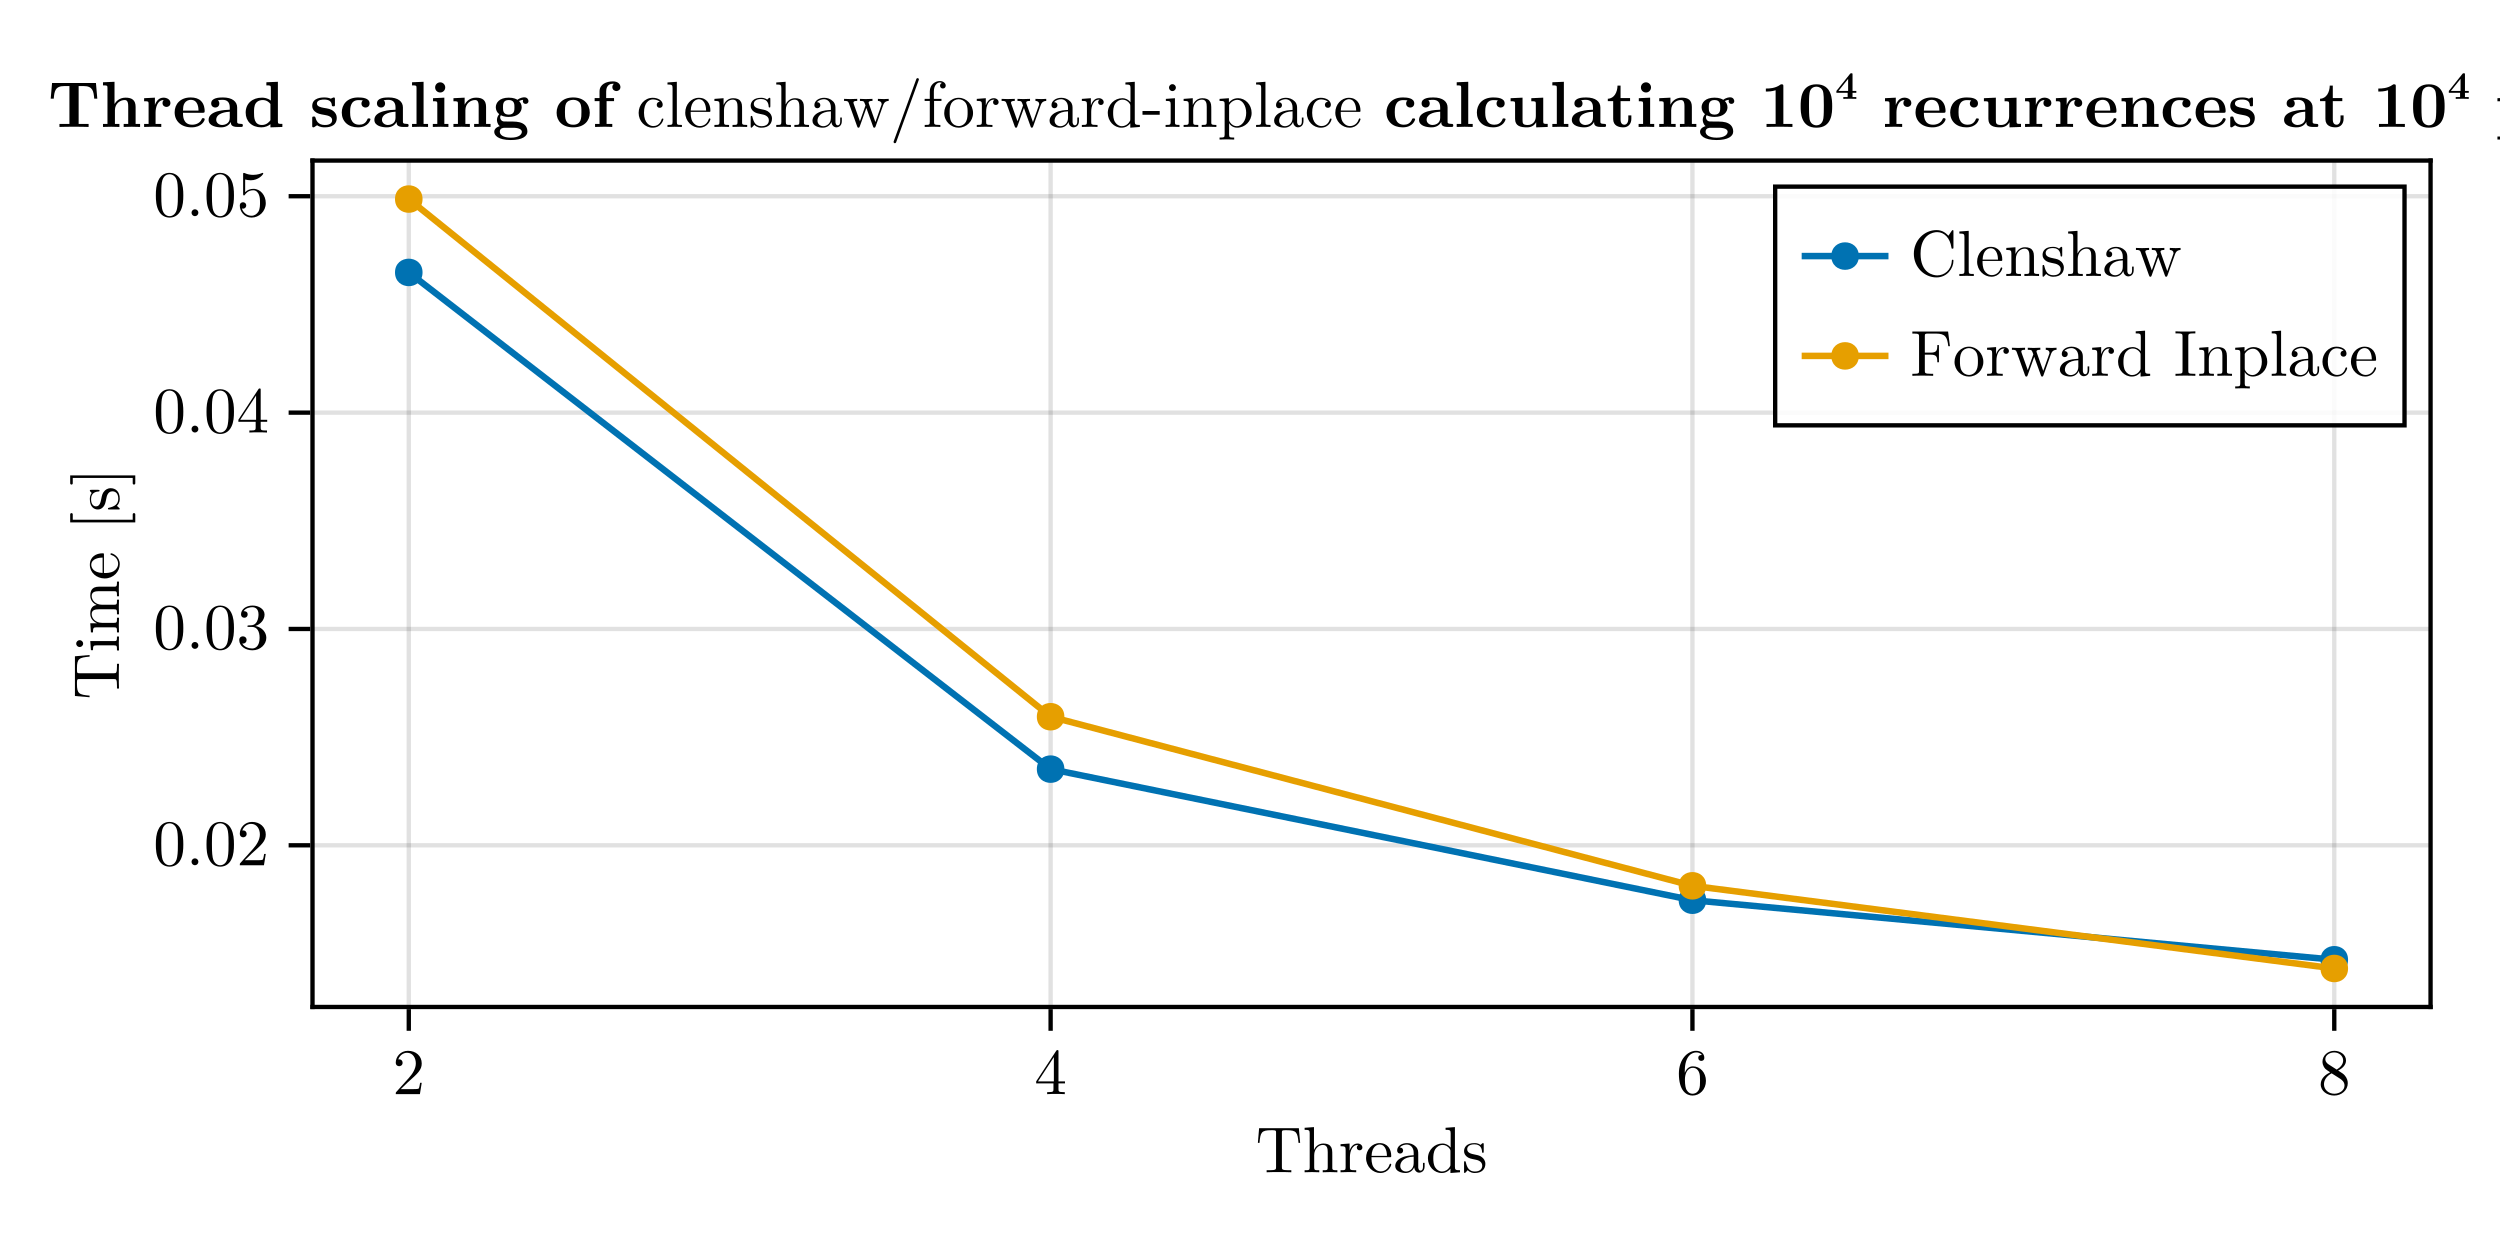 <?xml version="1.0" encoding="UTF-8"?>
<svg xmlns="http://www.w3.org/2000/svg" xmlns:xlink="http://www.w3.org/1999/xlink" width="576" height="288" viewBox="0 0 576 288">
<defs>
<g>
<g id="glyph-0-0-b1ef8896">
<path d="M 10.281 -6.781 L 9.984 -10.156 L 0.828 -10.156 L 0.547 -6.781 L 0.922 -6.781 C 1.125 -9.188 1.344 -9.688 3.609 -9.688 C 3.891 -9.688 4.281 -9.688 4.422 -9.656 C 4.734 -9.594 4.734 -9.438 4.734 -9.094 L 4.734 -1.188 C 4.734 -0.672 4.734 -0.469 3.172 -0.469 L 2.562 -0.469 L 2.562 0 C 3.188 -0.047 4.703 -0.047 5.406 -0.047 C 6.094 -0.047 7.641 -0.047 8.25 0 L 8.25 -0.469 L 7.656 -0.469 C 6.078 -0.469 6.078 -0.672 6.078 -1.188 L 6.078 -9.094 C 6.078 -9.391 6.078 -9.594 6.344 -9.656 C 6.516 -9.688 6.922 -9.688 7.203 -9.688 C 9.469 -9.688 9.688 -9.188 9.906 -6.781 Z M 10.281 -6.781 "/>
</g>
<g id="glyph-0-1-b1ef8896">
<path d="M 7.906 0 L 7.906 -0.469 C 6.859 -0.469 6.734 -0.562 6.734 -1.312 L 6.734 -10.406 L 4.578 -10.25 L 4.578 -9.781 C 5.625 -9.781 5.75 -9.672 5.75 -8.938 L 5.75 -5.703 C 5.312 -6.234 4.672 -6.625 3.859 -6.625 C 2.078 -6.625 0.516 -5.156 0.516 -3.219 C 0.516 -1.312 1.984 0.172 3.688 0.172 C 4.656 0.172 5.328 -0.344 5.703 -0.828 L 5.703 0.172 Z M 5.703 -1.766 C 5.703 -1.5 5.703 -1.469 5.531 -1.219 C 5.078 -0.5 4.406 -0.172 3.766 -0.172 C 3.094 -0.172 2.547 -0.562 2.188 -1.125 C 1.797 -1.734 1.75 -2.594 1.75 -3.203 C 1.75 -3.766 1.781 -4.672 2.219 -5.344 C 2.531 -5.812 3.109 -6.297 3.922 -6.297 C 4.438 -6.297 5.062 -6.078 5.531 -5.406 C 5.703 -5.141 5.703 -5.109 5.703 -4.844 Z M 5.703 -1.766 "/>
</g>
<g id="glyph-1-0-b1ef8896">
<path d="M 8.031 0 L 8.031 -0.469 C 7.25 -0.469 6.875 -0.469 6.859 -0.922 L 6.859 -3.781 C 6.859 -5.062 6.859 -5.531 6.391 -6.078 C 6.188 -6.328 5.688 -6.625 4.812 -6.625 C 3.562 -6.625 2.891 -5.734 2.656 -5.188 L 2.641 -5.188 L 2.641 -10.406 L 0.484 -10.25 L 0.484 -9.781 C 1.531 -9.781 1.656 -9.672 1.656 -8.938 L 1.656 -1.141 C 1.656 -0.469 1.484 -0.469 0.484 -0.469 L 0.484 0 L 2.172 -0.047 L 3.859 0 L 3.859 -0.469 C 2.844 -0.469 2.688 -0.469 2.688 -1.141 L 2.688 -3.906 C 2.688 -5.453 3.75 -6.297 4.703 -6.297 C 5.656 -6.297 5.812 -5.484 5.812 -4.641 L 5.812 -1.141 C 5.812 -0.469 5.656 -0.469 4.656 -0.469 L 4.656 0 L 6.344 -0.047 Z M 8.031 0 "/>
</g>
<g id="glyph-1-1-b1ef8896">
<path d="M 5.453 -5.719 C 5.453 -6.188 5 -6.625 4.344 -6.625 C 3.25 -6.625 2.719 -5.625 2.5 -4.984 L 2.5 -6.625 L 0.422 -6.469 L 0.422 -6 C 1.469 -6 1.594 -5.891 1.594 -5.156 L 1.594 -1.141 C 1.594 -0.469 1.422 -0.469 0.422 -0.469 L 0.422 0 L 2.125 -0.047 C 2.734 -0.047 3.438 -0.047 4.031 0 L 4.031 -0.469 L 3.719 -0.469 C 2.609 -0.469 2.578 -0.625 2.578 -1.172 L 2.578 -3.484 C 2.578 -4.969 3.203 -6.297 4.344 -6.297 C 4.453 -6.297 4.484 -6.297 4.516 -6.281 C 4.469 -6.266 4.172 -6.094 4.172 -5.703 C 4.172 -5.281 4.484 -5.062 4.812 -5.062 C 5.078 -5.062 5.453 -5.234 5.453 -5.719 Z M 5.453 -5.719 "/>
</g>
<g id="glyph-1-2-b1ef8896">
<path d="M 6.219 -1.781 C 6.219 -1.938 6.109 -1.969 6.031 -1.969 C 5.891 -1.969 5.859 -1.875 5.828 -1.75 C 5.312 -0.203 3.953 -0.203 3.812 -0.203 C 3.062 -0.203 2.453 -0.656 2.109 -1.219 C 1.672 -1.938 1.672 -2.922 1.672 -3.469 L 5.844 -3.469 C 6.188 -3.469 6.219 -3.469 6.219 -3.781 C 6.219 -5.266 5.422 -6.719 3.547 -6.719 C 1.797 -6.719 0.422 -5.172 0.422 -3.297 C 0.422 -1.297 2 0.172 3.719 0.172 C 5.547 0.172 6.219 -1.5 6.219 -1.781 Z M 5.234 -3.781 L 1.688 -3.781 C 1.766 -6.016 3.031 -6.391 3.547 -6.391 C 5.078 -6.391 5.234 -4.359 5.234 -3.781 Z M 5.234 -3.781 "/>
</g>
<g id="glyph-1-3-b1ef8896">
<path d="M 5.406 -1.922 C 5.406 -2.719 4.953 -3.172 4.766 -3.344 C 4.281 -3.828 3.688 -3.938 3.062 -4.062 C 2.219 -4.234 1.219 -4.422 1.219 -5.297 C 1.219 -5.812 1.609 -6.438 2.891 -6.438 C 4.547 -6.438 4.625 -5.078 4.656 -4.625 C 4.672 -4.484 4.828 -4.484 4.828 -4.484 C 5.031 -4.484 5.031 -4.562 5.031 -4.844 L 5.031 -6.359 C 5.031 -6.609 5.031 -6.719 4.859 -6.719 C 4.781 -6.719 4.75 -6.719 4.562 -6.547 C 4.516 -6.484 4.359 -6.344 4.312 -6.297 C 3.734 -6.719 3.125 -6.719 2.891 -6.719 C 1.062 -6.719 0.5 -5.719 0.5 -4.875 C 0.5 -4.344 0.734 -3.938 1.141 -3.594 C 1.625 -3.203 2.047 -3.125 3.125 -2.906 C 3.453 -2.844 4.688 -2.609 4.688 -1.531 C 4.688 -0.766 4.156 -0.172 2.984 -0.172 C 1.719 -0.172 1.188 -1.016 0.906 -2.297 C 0.859 -2.484 0.844 -2.547 0.688 -2.547 C 0.5 -2.547 0.5 -2.438 0.5 -2.172 L 0.5 -0.188 C 0.5 0.062 0.5 0.172 0.656 0.172 C 0.734 0.172 0.75 0.156 1.031 -0.141 C 1.062 -0.172 1.062 -0.188 1.328 -0.484 C 2 0.156 2.672 0.172 2.984 0.172 C 4.703 0.172 5.406 -0.844 5.406 -1.922 Z M 5.406 -1.922 "/>
</g>
<g id="glyph-2-0-b1ef8896">
<path d="M 7.25 -1.328 L 7.25 -2.172 L 6.875 -2.172 L 6.875 -1.328 C 6.875 -0.469 6.5 -0.375 6.328 -0.375 C 5.828 -0.375 5.781 -1.047 5.781 -1.125 L 5.781 -4.125 C 5.781 -4.75 5.781 -5.344 5.234 -5.891 C 4.656 -6.484 3.906 -6.719 3.188 -6.719 C 1.953 -6.719 0.922 -6.016 0.922 -5.031 C 0.922 -4.578 1.219 -4.312 1.609 -4.312 C 2.031 -4.312 2.297 -4.625 2.297 -5.016 C 2.297 -5.188 2.219 -5.688 1.531 -5.703 C 1.938 -6.219 2.672 -6.391 3.156 -6.391 C 3.891 -6.391 4.734 -5.812 4.734 -4.469 L 4.734 -3.922 C 3.969 -3.875 2.922 -3.828 1.984 -3.375 C 0.859 -2.859 0.484 -2.078 0.484 -1.422 C 0.484 -0.203 1.938 0.172 2.875 0.172 C 3.875 0.172 4.562 -0.438 4.844 -1.141 C 4.906 -0.547 5.312 0.094 6.016 0.094 C 6.328 0.094 7.25 -0.125 7.25 -1.328 Z M 4.734 -2.094 C 4.734 -0.672 3.656 -0.172 2.984 -0.172 C 2.25 -0.172 1.641 -0.688 1.641 -1.438 C 1.641 -2.266 2.266 -3.516 4.734 -3.594 Z M 4.734 -2.094 "/>
</g>
<g id="glyph-3-0-b1ef8896">
<path d="M 6.734 -2.609 L 6.359 -2.609 C 6.281 -2.156 6.188 -1.5 6.031 -1.281 C 5.922 -1.156 4.938 -1.156 4.609 -1.156 L 1.906 -1.156 L 3.5 -2.703 C 5.828 -4.766 6.734 -5.578 6.734 -7.078 C 6.734 -8.797 5.391 -9.984 3.562 -9.984 C 1.859 -9.984 0.75 -8.609 0.75 -7.281 C 0.75 -6.438 1.5 -6.438 1.547 -6.438 C 1.797 -6.438 2.328 -6.609 2.328 -7.234 C 2.328 -7.625 2.062 -8.016 1.531 -8.016 C 1.406 -8.016 1.375 -8.016 1.328 -8 C 1.688 -8.969 2.484 -9.531 3.359 -9.531 C 4.719 -9.531 5.375 -8.312 5.375 -7.078 C 5.375 -5.875 4.625 -4.688 3.797 -3.766 L 0.922 -0.562 C 0.75 -0.391 0.75 -0.359 0.75 0 L 6.312 0 Z M 6.734 -2.609 "/>
</g>
<g id="glyph-4-0-b1ef8896">
<path d="M 7.062 -2.469 L 7.062 -2.938 L 5.562 -2.938 L 5.562 -9.766 C 5.562 -10.062 5.562 -10.156 5.328 -10.156 C 5.188 -10.156 5.141 -10.156 5.031 -9.969 L 0.422 -2.938 L 0.422 -2.469 L 4.406 -2.469 L 4.406 -1.172 C 4.406 -0.625 4.375 -0.469 3.266 -0.469 L 2.953 -0.469 L 2.953 0 C 3.562 -0.047 4.344 -0.047 4.984 -0.047 C 5.609 -0.047 6.406 -0.047 7.016 0 L 7.016 -0.469 L 6.703 -0.469 C 5.594 -0.469 5.562 -0.625 5.562 -1.172 L 5.562 -2.469 Z M 4.5 -2.938 L 0.844 -2.938 L 4.5 -8.531 Z M 4.5 -2.938 "/>
</g>
<g id="glyph-5-0-b1ef8896">
<path d="M 6.859 -3.062 C 6.859 -4.969 5.516 -6.406 3.859 -6.406 C 2.828 -6.406 2.281 -5.641 1.984 -4.922 L 1.984 -5.281 C 1.984 -9.078 3.844 -9.609 4.609 -9.609 C 4.969 -9.609 5.594 -9.531 5.922 -9.016 C 5.703 -9.016 5.094 -9.016 5.094 -8.344 C 5.094 -7.875 5.453 -7.656 5.797 -7.656 C 6.031 -7.656 6.484 -7.781 6.484 -8.375 C 6.484 -9.266 5.812 -9.984 4.578 -9.984 C 2.656 -9.984 0.625 -8.062 0.625 -4.734 C 0.625 -0.734 2.375 0.328 3.766 0.328 C 5.438 0.328 6.859 -1.078 6.859 -3.062 Z M 5.5 -3.078 C 5.5 -2.359 5.5 -1.609 5.25 -1.062 C 4.797 -0.172 4.109 -0.094 3.766 -0.094 C 2.812 -0.094 2.375 -0.984 2.281 -1.219 C 2.016 -1.922 2.016 -3.125 2.016 -3.391 C 2.016 -4.562 2.484 -6.062 3.844 -6.062 C 4.078 -6.062 4.766 -6.062 5.234 -5.125 C 5.5 -4.578 5.5 -3.812 5.5 -3.078 Z M 5.5 -3.078 "/>
</g>
<g id="glyph-6-0-b1ef8896">
<path d="M 6.859 -2.516 C 6.859 -3.062 6.688 -3.734 6.125 -4.359 C 5.828 -4.688 5.594 -4.828 4.641 -5.438 C 5.719 -5.984 6.453 -6.766 6.453 -7.75 C 6.453 -9.141 5.109 -9.984 3.75 -9.984 C 2.25 -9.984 1.031 -8.875 1.031 -7.484 C 1.031 -7.219 1.062 -6.547 1.688 -5.828 C 1.859 -5.656 2.422 -5.281 2.797 -5.031 C 1.922 -4.594 0.625 -3.75 0.625 -2.266 C 0.625 -0.672 2.156 0.328 3.734 0.328 C 5.438 0.328 6.859 -0.922 6.859 -2.516 Z M 5.797 -7.75 C 5.797 -6.906 5.203 -6.188 4.312 -5.656 L 2.438 -6.859 C 1.75 -7.312 1.688 -7.812 1.688 -8.062 C 1.688 -8.984 2.672 -9.609 3.734 -9.609 C 4.828 -9.609 5.797 -8.828 5.797 -7.75 Z M 6.109 -1.984 C 6.109 -0.875 4.984 -0.094 3.75 -0.094 C 2.453 -0.094 1.375 -1.016 1.375 -2.266 C 1.375 -3.141 1.859 -4.094 3.141 -4.797 L 4.984 -3.625 C 5.406 -3.344 6.109 -2.891 6.109 -1.984 Z M 6.109 -1.984 "/>
</g>
<g id="glyph-7-0-b1ef8896">
<path d="M -6.781 -10.281 L -10.156 -9.984 L -10.156 -0.828 L -6.781 -0.547 L -6.781 -0.922 C -9.188 -1.125 -9.688 -1.344 -9.688 -3.609 C -9.688 -3.891 -9.688 -4.281 -9.656 -4.422 C -9.594 -4.734 -9.438 -4.734 -9.094 -4.734 L -1.188 -4.734 C -0.672 -4.734 -0.469 -4.734 -0.469 -3.172 L -0.469 -2.562 L 0 -2.562 C -0.047 -3.188 -0.047 -4.703 -0.047 -5.406 C -0.047 -6.094 -0.047 -7.641 0 -8.25 L -0.469 -8.25 L -0.469 -7.656 C -0.469 -6.078 -0.672 -6.078 -1.188 -6.078 L -9.094 -6.078 C -9.391 -6.078 -9.594 -6.078 -9.656 -6.344 C -9.688 -6.516 -9.688 -6.922 -9.688 -7.203 C -9.688 -9.469 -9.188 -9.688 -6.781 -9.906 Z M -6.781 -10.281 "/>
</g>
<g id="glyph-8-0-b1ef8896">
<path d="M 0 -3.703 L -0.469 -3.703 C -0.469 -2.719 -0.547 -2.656 -1.125 -2.656 L -6.625 -2.656 L -6.469 -0.562 L -6 -0.562 C -6 -1.531 -5.906 -1.672 -5.172 -1.672 L -1.141 -1.672 C -0.469 -1.672 -0.469 -1.5 -0.469 -0.5 L 0 -0.5 L -0.047 -2.141 C -0.047 -2.672 -0.016 -3.188 0 -3.703 Z M -9.062 -2.875 C -9.469 -2.875 -9.859 -2.531 -9.859 -2.078 C -9.859 -1.578 -9.438 -1.281 -9.062 -1.281 C -8.656 -1.281 -8.266 -1.625 -8.266 -2.062 C -8.266 -2.578 -8.688 -2.875 -9.062 -2.875 Z M -9.062 -2.875 "/>
</g>
<g id="glyph-9-0-b1ef8896">
<path d="M 0 -12.188 L -0.469 -12.188 C -0.469 -11.422 -0.469 -11.047 -0.922 -11.031 L -3.781 -11.031 C -5.062 -11.031 -5.531 -11.031 -6.078 -10.562 C -6.328 -10.344 -6.625 -9.859 -6.625 -8.984 C -6.625 -7.719 -5.734 -7.062 -5.156 -6.812 C -6.469 -6.594 -6.625 -5.484 -6.625 -4.812 C -6.625 -3.719 -5.984 -3.016 -5.062 -2.594 L -6.625 -2.594 L -6.469 -0.484 L -6 -0.484 C -6 -1.531 -5.891 -1.656 -5.156 -1.656 L -1.141 -1.656 C -0.469 -1.656 -0.469 -1.484 -0.469 -0.484 L 0 -0.484 L -0.047 -2.172 L 0 -3.859 L -0.469 -3.859 C -0.469 -2.844 -0.469 -2.688 -1.141 -2.688 L -3.906 -2.688 C -5.453 -2.688 -6.297 -3.75 -6.297 -4.703 C -6.297 -5.656 -5.484 -5.812 -4.641 -5.812 L -1.141 -5.812 C -0.469 -5.812 -0.469 -5.656 -0.469 -4.656 L 0 -4.656 L -0.047 -6.344 L 0 -8.031 L -0.469 -8.031 C -0.469 -7.016 -0.469 -6.859 -1.141 -6.859 L -3.906 -6.859 C -5.453 -6.859 -6.297 -7.922 -6.297 -8.875 C -6.297 -9.828 -5.484 -9.984 -4.641 -9.984 L -1.141 -9.984 C -0.469 -9.984 -0.469 -9.828 -0.469 -8.812 L 0 -8.812 L -0.047 -10.516 Z M 0 -12.188 "/>
</g>
<g id="glyph-10-0-b1ef8896">
<path d="M -1.781 -6.219 C -1.938 -6.219 -1.969 -6.109 -1.969 -6.031 C -1.969 -5.891 -1.875 -5.859 -1.75 -5.828 C -0.203 -5.312 -0.203 -3.953 -0.203 -3.812 C -0.203 -3.062 -0.656 -2.453 -1.219 -2.109 C -1.938 -1.672 -2.922 -1.672 -3.469 -1.672 L -3.469 -5.844 C -3.469 -6.188 -3.469 -6.219 -3.781 -6.219 C -5.266 -6.219 -6.719 -5.422 -6.719 -3.547 C -6.719 -1.797 -5.172 -0.422 -3.297 -0.422 C -1.297 -0.422 0.172 -2 0.172 -3.719 C 0.172 -5.547 -1.5 -6.219 -1.781 -6.219 Z M -3.781 -5.234 L -3.781 -1.688 C -6.016 -1.766 -6.391 -3.031 -6.391 -3.547 C -6.391 -5.078 -4.359 -5.234 -3.781 -5.234 Z M -3.781 -5.234 "/>
</g>
<g id="glyph-11-0-b1ef8896">
</g>
<g id="glyph-12-0-b1ef8896">
<path d="M 3.453 -3.844 C 3.281 -3.844 3.156 -3.703 3.156 -3.547 L 3.156 -2.312 L -10.656 -2.312 L -10.656 -3.547 C -10.656 -3.703 -10.781 -3.844 -10.953 -3.844 C -11.109 -3.844 -11.25 -3.703 -11.25 -3.547 L -11.25 -1.703 L 3.75 -1.703 L 3.75 -3.547 C 3.75 -3.703 3.609 -3.844 3.453 -3.844 Z M 3.453 -3.844 "/>
</g>
<g id="glyph-13-0-b1ef8896">
<path d="M -1.922 -5.406 C -2.719 -5.406 -3.172 -4.953 -3.344 -4.766 C -3.828 -4.281 -3.938 -3.688 -4.062 -3.062 C -4.234 -2.219 -4.422 -1.219 -5.297 -1.219 C -5.812 -1.219 -6.438 -1.609 -6.438 -2.891 C -6.438 -4.547 -5.078 -4.625 -4.625 -4.656 C -4.484 -4.672 -4.484 -4.828 -4.484 -4.828 C -4.484 -5.031 -4.562 -5.031 -4.844 -5.031 L -6.359 -5.031 C -6.609 -5.031 -6.719 -5.031 -6.719 -4.859 C -6.719 -4.781 -6.719 -4.75 -6.547 -4.562 C -6.484 -4.516 -6.344 -4.359 -6.297 -4.312 C -6.719 -3.734 -6.719 -3.125 -6.719 -2.891 C -6.719 -1.062 -5.719 -0.5 -4.875 -0.5 C -4.344 -0.5 -3.938 -0.734 -3.594 -1.141 C -3.203 -1.625 -3.125 -2.047 -2.906 -3.125 C -2.844 -3.453 -2.609 -4.688 -1.531 -4.688 C -0.766 -4.688 -0.172 -4.156 -0.172 -2.984 C -0.172 -1.719 -1.016 -1.188 -2.297 -0.906 C -2.484 -0.859 -2.547 -0.844 -2.547 -0.688 C -2.547 -0.5 -2.438 -0.5 -2.172 -0.5 L -0.188 -0.5 C 0.062 -0.5 0.172 -0.5 0.172 -0.656 C 0.172 -0.734 0.156 -0.75 -0.141 -1.031 C -0.172 -1.062 -0.188 -1.062 -0.484 -1.328 C 0.156 -2 0.172 -2.672 0.172 -2.984 C 0.172 -4.703 -0.844 -5.406 -1.922 -5.406 Z M -1.922 -5.406 "/>
</g>
<g id="glyph-14-0-b1ef8896">
<path d="M 3.75 -2.453 L -11.25 -2.453 L -11.25 -0.625 C -11.25 -0.469 -11.109 -0.328 -10.953 -0.328 C -10.781 -0.328 -10.656 -0.469 -10.656 -0.625 L -10.656 -1.859 L 3.156 -1.859 L 3.156 -0.625 C 3.156 -0.469 3.281 -0.328 3.453 -0.328 C 3.609 -0.328 3.75 -0.469 3.75 -0.625 Z M 3.75 -2.453 "/>
</g>
<g id="glyph-15-0-b1ef8896">
<path d="M 6.906 -4.797 C 6.906 -6 6.828 -7.203 6.297 -8.312 C 5.609 -9.75 4.375 -9.984 3.75 -9.984 C 2.844 -9.984 1.75 -9.594 1.141 -8.203 C 0.656 -7.172 0.578 -6 0.578 -4.797 C 0.578 -3.672 0.641 -2.328 1.266 -1.188 C 1.906 0.031 3 0.328 3.734 0.328 C 4.547 0.328 5.688 0.016 6.344 -1.406 C 6.828 -2.438 6.906 -3.609 6.906 -4.797 Z M 5.656 -4.984 C 5.656 -3.859 5.656 -2.828 5.484 -1.875 C 5.266 -0.453 4.406 0 3.734 0 C 3.156 0 2.266 -0.375 2 -1.812 C 1.828 -2.719 1.828 -4.094 1.828 -4.984 C 1.828 -5.938 1.828 -6.938 1.953 -7.734 C 2.234 -9.531 3.359 -9.656 3.734 -9.656 C 4.234 -9.656 5.219 -9.391 5.5 -7.906 C 5.656 -7.062 5.656 -5.922 5.656 -4.984 Z M 5.656 -4.984 "/>
</g>
<g id="glyph-16-0-b1ef8896">
<path d="M 2.875 -0.797 C 2.875 -1.234 2.516 -1.594 2.078 -1.594 C 1.656 -1.594 1.297 -1.234 1.297 -0.797 C 1.297 -0.359 1.656 0 2.078 0 C 2.516 0 2.875 -0.359 2.875 -0.797 Z M 2.875 -0.797 "/>
</g>
<g id="glyph-16-1-b1ef8896">
<path d="M 6.906 -4.797 C 6.906 -6 6.828 -7.203 6.297 -8.312 C 5.609 -9.75 4.375 -9.984 3.75 -9.984 C 2.844 -9.984 1.75 -9.594 1.141 -8.203 C 0.656 -7.172 0.578 -6 0.578 -4.797 C 0.578 -3.672 0.641 -2.328 1.266 -1.188 C 1.906 0.031 3 0.328 3.734 0.328 C 4.547 0.328 5.688 0.016 6.344 -1.406 C 6.828 -2.438 6.906 -3.609 6.906 -4.797 Z M 5.656 -4.984 C 5.656 -3.859 5.656 -2.828 5.484 -1.875 C 5.266 -0.453 4.406 0 3.734 0 C 3.156 0 2.266 -0.375 2 -1.812 C 1.828 -2.719 1.828 -4.094 1.828 -4.984 C 1.828 -5.938 1.828 -6.938 1.953 -7.734 C 2.234 -9.531 3.359 -9.656 3.734 -9.656 C 4.234 -9.656 5.219 -9.391 5.5 -7.906 C 5.656 -7.062 5.656 -5.922 5.656 -4.984 Z M 5.656 -4.984 "/>
</g>
<g id="glyph-17-0-b1ef8896">
<path d="M 6.906 -4.797 C 6.906 -6 6.828 -7.203 6.297 -8.312 C 5.609 -9.75 4.375 -9.984 3.75 -9.984 C 2.844 -9.984 1.75 -9.594 1.141 -8.203 C 0.656 -7.172 0.578 -6 0.578 -4.797 C 0.578 -3.672 0.641 -2.328 1.266 -1.188 C 1.906 0.031 3 0.328 3.734 0.328 C 4.547 0.328 5.688 0.016 6.344 -1.406 C 6.828 -2.438 6.906 -3.609 6.906 -4.797 Z M 5.656 -4.984 C 5.656 -3.859 5.656 -2.828 5.484 -1.875 C 5.266 -0.453 4.406 0 3.734 0 C 3.156 0 2.266 -0.375 2 -1.812 C 1.828 -2.719 1.828 -4.094 1.828 -4.984 C 1.828 -5.938 1.828 -6.938 1.953 -7.734 C 2.234 -9.531 3.359 -9.656 3.734 -9.656 C 4.234 -9.656 5.219 -9.391 5.5 -7.906 C 5.656 -7.062 5.656 -5.922 5.656 -4.984 Z M 5.656 -4.984 "/>
</g>
<g id="glyph-18-0-b1ef8896">
<path d="M 2.875 -0.797 C 2.875 -1.234 2.516 -1.594 2.078 -1.594 C 1.656 -1.594 1.297 -1.234 1.297 -0.797 C 1.297 -0.359 1.656 0 2.078 0 C 2.516 0 2.875 -0.359 2.875 -0.797 Z M 2.875 -0.797 "/>
</g>
<g id="glyph-18-1-b1ef8896">
<path d="M 6.906 -4.797 C 6.906 -6 6.828 -7.203 6.297 -8.312 C 5.609 -9.75 4.375 -9.984 3.75 -9.984 C 2.844 -9.984 1.75 -9.594 1.141 -8.203 C 0.656 -7.172 0.578 -6 0.578 -4.797 C 0.578 -3.672 0.641 -2.328 1.266 -1.188 C 1.906 0.031 3 0.328 3.734 0.328 C 4.547 0.328 5.688 0.016 6.344 -1.406 C 6.828 -2.438 6.906 -3.609 6.906 -4.797 Z M 5.656 -4.984 C 5.656 -3.859 5.656 -2.828 5.484 -1.875 C 5.266 -0.453 4.406 0 3.734 0 C 3.156 0 2.266 -0.375 2 -1.812 C 1.828 -2.719 1.828 -4.094 1.828 -4.984 C 1.828 -5.938 1.828 -6.938 1.953 -7.734 C 2.234 -9.531 3.359 -9.656 3.734 -9.656 C 4.234 -9.656 5.219 -9.391 5.5 -7.906 C 5.656 -7.062 5.656 -5.922 5.656 -4.984 Z M 5.656 -4.984 "/>
</g>
<g id="glyph-19-0-b1ef8896">
<path d="M 6.859 -2.562 C 6.859 -3.797 5.906 -4.969 4.344 -5.281 C 5.578 -5.688 6.453 -6.734 6.453 -7.922 C 6.453 -9.156 5.125 -9.984 3.688 -9.984 C 2.172 -9.984 1.031 -9.094 1.031 -7.953 C 1.031 -7.453 1.359 -7.172 1.797 -7.172 C 2.266 -7.172 2.562 -7.5 2.562 -7.938 C 2.562 -8.688 1.859 -8.688 1.641 -8.688 C 2.094 -9.422 3.094 -9.609 3.625 -9.609 C 4.25 -9.609 5.062 -9.281 5.062 -7.938 C 5.062 -7.75 5.047 -6.891 4.656 -6.219 C 4.203 -5.5 3.688 -5.453 3.312 -5.438 C 3.188 -5.438 2.828 -5.406 2.734 -5.406 C 2.609 -5.391 2.5 -5.375 2.5 -5.219 C 2.5 -5.062 2.609 -5.062 2.859 -5.062 L 3.531 -5.062 C 4.75 -5.062 5.312 -4.031 5.312 -2.562 C 5.312 -0.531 4.281 -0.094 3.609 -0.094 C 2.969 -0.094 1.844 -0.344 1.312 -1.234 C 1.844 -1.156 2.312 -1.484 2.312 -2.062 C 2.312 -2.594 1.906 -2.891 1.469 -2.891 C 1.109 -2.891 0.625 -2.688 0.625 -2.031 C 0.625 -0.656 2.031 0.328 3.656 0.328 C 5.484 0.328 6.859 -1.031 6.859 -2.562 Z M 6.859 -2.562 "/>
</g>
<g id="glyph-19-1-b1ef8896">
<path d="M 7.062 -2.469 L 7.062 -2.938 L 5.562 -2.938 L 5.562 -9.766 C 5.562 -10.062 5.562 -10.156 5.328 -10.156 C 5.188 -10.156 5.141 -10.156 5.031 -9.969 L 0.422 -2.938 L 0.422 -2.469 L 4.406 -2.469 L 4.406 -1.172 C 4.406 -0.625 4.375 -0.469 3.266 -0.469 L 2.953 -0.469 L 2.953 0 C 3.562 -0.047 4.344 -0.047 4.984 -0.047 C 5.609 -0.047 6.406 -0.047 7.016 0 L 7.016 -0.469 L 6.703 -0.469 C 5.594 -0.469 5.562 -0.625 5.562 -1.172 L 5.562 -2.469 Z M 4.5 -2.938 L 0.844 -2.938 L 4.5 -8.531 Z M 4.5 -2.938 "/>
</g>
<g id="glyph-20-0-b1ef8896">
<path d="M 6.906 -4.797 C 6.906 -6 6.828 -7.203 6.297 -8.312 C 5.609 -9.75 4.375 -9.984 3.75 -9.984 C 2.844 -9.984 1.75 -9.594 1.141 -8.203 C 0.656 -7.172 0.578 -6 0.578 -4.797 C 0.578 -3.672 0.641 -2.328 1.266 -1.188 C 1.906 0.031 3 0.328 3.734 0.328 C 4.547 0.328 5.688 0.016 6.344 -1.406 C 6.828 -2.438 6.906 -3.609 6.906 -4.797 Z M 5.656 -4.984 C 5.656 -3.859 5.656 -2.828 5.484 -1.875 C 5.266 -0.453 4.406 0 3.734 0 C 3.156 0 2.266 -0.375 2 -1.812 C 1.828 -2.719 1.828 -4.094 1.828 -4.984 C 1.828 -5.938 1.828 -6.938 1.953 -7.734 C 2.234 -9.531 3.359 -9.656 3.734 -9.656 C 4.234 -9.656 5.219 -9.391 5.5 -7.906 C 5.656 -7.062 5.656 -5.922 5.656 -4.984 Z M 5.656 -4.984 "/>
</g>
<g id="glyph-21-0-b1ef8896">
<path d="M 2.875 -0.797 C 2.875 -1.234 2.516 -1.594 2.078 -1.594 C 1.656 -1.594 1.297 -1.234 1.297 -0.797 C 1.297 -0.359 1.656 0 2.078 0 C 2.516 0 2.875 -0.359 2.875 -0.797 Z M 2.875 -0.797 "/>
</g>
<g id="glyph-21-1-b1ef8896">
<path d="M 6.906 -4.797 C 6.906 -6 6.828 -7.203 6.297 -8.312 C 5.609 -9.75 4.375 -9.984 3.75 -9.984 C 2.844 -9.984 1.75 -9.594 1.141 -8.203 C 0.656 -7.172 0.578 -6 0.578 -4.797 C 0.578 -3.672 0.641 -2.328 1.266 -1.188 C 1.906 0.031 3 0.328 3.734 0.328 C 4.547 0.328 5.688 0.016 6.344 -1.406 C 6.828 -2.438 6.906 -3.609 6.906 -4.797 Z M 5.656 -4.984 C 5.656 -3.859 5.656 -2.828 5.484 -1.875 C 5.266 -0.453 4.406 0 3.734 0 C 3.156 0 2.266 -0.375 2 -1.812 C 1.828 -2.719 1.828 -4.094 1.828 -4.984 C 1.828 -5.938 1.828 -6.938 1.953 -7.734 C 2.234 -9.531 3.359 -9.656 3.734 -9.656 C 4.234 -9.656 5.219 -9.391 5.5 -7.906 C 5.656 -7.062 5.656 -5.922 5.656 -4.984 Z M 5.656 -4.984 "/>
</g>
<g id="glyph-22-0-b1ef8896">
<path d="M 6.734 -3.016 C 6.734 -4.797 5.5 -6.297 3.891 -6.297 C 3.172 -6.297 2.516 -6.062 1.984 -5.531 L 1.984 -8.453 C 2.281 -8.375 2.781 -8.266 3.25 -8.266 C 5.094 -8.266 6.156 -9.625 6.156 -9.828 C 6.156 -9.922 6.109 -9.984 6 -9.984 C 6 -9.984 5.953 -9.984 5.875 -9.938 C 5.578 -9.812 4.844 -9.516 3.844 -9.516 C 3.234 -9.516 2.547 -9.609 1.844 -9.938 C 1.719 -9.969 1.672 -9.969 1.672 -9.969 C 1.516 -9.969 1.516 -9.859 1.516 -9.609 L 1.516 -5.172 C 1.516 -4.906 1.516 -4.781 1.719 -4.781 C 1.828 -4.781 1.859 -4.828 1.922 -4.922 C 2.078 -5.156 2.641 -5.969 3.859 -5.969 C 4.641 -5.969 5.016 -5.281 5.125 -5.016 C 5.375 -4.453 5.406 -3.875 5.406 -3.125 C 5.406 -2.594 5.406 -1.688 5.047 -1.062 C 4.688 -0.484 4.125 -0.094 3.438 -0.094 C 2.344 -0.094 1.484 -0.891 1.234 -1.766 C 1.281 -1.75 1.312 -1.734 1.484 -1.734 C 1.984 -1.734 2.234 -2.109 2.234 -2.469 C 2.234 -2.828 1.984 -3.203 1.484 -3.203 C 1.281 -3.203 0.75 -3.109 0.75 -2.422 C 0.75 -1.125 1.781 0.328 3.469 0.328 C 5.203 0.328 6.734 -1.109 6.734 -3.016 Z M 6.734 -3.016 "/>
</g>
<g id="glyph-23-0-b1ef8896">
<path d="M 11.359 -6.516 L 11.047 -10.125 L 0.938 -10.125 L 0.625 -6.516 L 1.328 -6.516 C 1.469 -8.203 1.625 -9.422 3.781 -9.422 L 4.938 -9.422 L 4.938 -0.703 L 2.641 -0.703 L 2.641 0 C 3.453 -0.047 5.109 -0.047 6 -0.047 C 6.891 -0.047 8.547 -0.047 9.359 0 L 9.359 -0.703 L 7.062 -0.703 L 7.062 -9.422 L 8.203 -9.422 C 10.344 -9.422 10.5 -8.219 10.656 -6.516 Z M 11.359 -6.516 "/>
</g>
<g id="glyph-24-0-b1ef8896">
<path d="M 9.219 0 L 9.219 -0.703 L 8.188 -0.703 L 8.188 -4.594 C 8.188 -6.172 7.375 -6.75 5.875 -6.75 C 4.438 -6.75 3.672 -5.875 3.344 -5.312 L 3.328 -5.312 L 3.328 -10.406 L 0.672 -10.297 L 0.672 -9.578 C 1.609 -9.578 1.703 -9.578 1.703 -9 L 1.703 -0.703 L 0.672 -0.703 L 0.672 0 L 2.562 -0.047 L 4.453 0 L 4.453 -0.703 L 3.422 -0.703 L 3.422 -3.844 C 3.422 -5.469 4.703 -6.203 5.656 -6.203 C 6.172 -6.203 6.484 -5.891 6.484 -4.75 L 6.484 -0.703 L 5.438 -0.703 L 5.438 0 L 7.328 -0.047 Z M 9.219 0 "/>
</g>
<g id="glyph-24-1-b1ef8896">
<path d="M 6.219 -2.094 C 6.219 -2.75 5.922 -3.266 5.406 -3.688 C 4.812 -4.125 4.328 -4.219 3.172 -4.406 C 2.609 -4.516 1.641 -4.688 1.641 -5.391 C 1.641 -6.312 3.031 -6.312 3.312 -6.312 C 4.438 -6.312 5.016 -5.875 5.078 -5.062 C 5.094 -4.828 5.109 -4.75 5.438 -4.75 C 5.797 -4.75 5.797 -4.828 5.797 -5.172 L 5.797 -6.375 C 5.797 -6.656 5.797 -6.797 5.516 -6.797 C 5.453 -6.797 5.438 -6.797 4.844 -6.516 C 4.453 -6.703 3.938 -6.797 3.328 -6.797 C 2.875 -6.797 0.562 -6.797 0.562 -4.828 C 0.562 -4.234 0.875 -3.828 1.172 -3.562 C 1.766 -3.047 2.344 -2.953 3.5 -2.75 C 4.031 -2.656 5.156 -2.453 5.156 -1.578 C 5.156 -0.453 3.781 -0.453 3.453 -0.453 C 1.859 -0.453 1.469 -1.547 1.297 -2.188 C 1.219 -2.406 1.141 -2.406 0.938 -2.406 C 0.562 -2.406 0.562 -2.312 0.562 -1.969 L 0.562 -0.328 C 0.562 -0.047 0.562 0.094 0.844 0.094 C 0.938 0.094 0.969 0.094 1.297 -0.141 L 1.688 -0.391 C 2.375 0.094 3.156 0.094 3.453 0.094 C 3.922 0.094 6.219 0.094 6.219 -2.094 Z M 6.219 -2.094 "/>
</g>
<g id="glyph-24-2-b1ef8896">
<path d="M 7.172 -1.75 C 7.172 -1.969 6.953 -1.969 6.812 -1.969 C 6.547 -1.969 6.531 -1.938 6.453 -1.734 C 6.062 -0.797 5.344 -0.516 4.578 -0.516 C 2.484 -0.516 2.484 -2.719 2.484 -3.406 C 2.484 -4.25 2.484 -6.188 4.422 -6.188 C 4.953 -6.188 5.203 -6.156 5.406 -6.109 C 5.125 -5.859 5.094 -5.547 5.094 -5.422 C 5.094 -4.75 5.625 -4.469 6.031 -4.469 C 6.5 -4.469 6.969 -4.781 6.969 -5.422 C 6.969 -6.703 5.234 -6.797 4.359 -6.797 C 1.688 -6.797 0.562 -5.062 0.562 -3.328 C 0.562 -1.328 1.984 0.094 4.297 0.094 C 6.719 0.094 7.172 -1.656 7.172 -1.75 Z M 7.172 -1.75 "/>
</g>
<g id="glyph-24-3-b1ef8896">
<path d="M 4.391 0 L 4.391 -0.703 L 3.359 -0.703 L 3.359 -10.406 L 0.703 -10.297 L 0.703 -9.578 C 1.641 -9.578 1.734 -9.578 1.734 -9 L 1.734 -0.703 L 0.703 -0.703 L 0.703 0 L 2.547 -0.047 Z M 4.391 0 "/>
</g>
<g id="glyph-24-4-b1ef8896">
<path d="M 9.219 0 L 9.219 -0.703 L 8.188 -0.703 L 8.188 -4.594 C 8.188 -6.172 7.375 -6.75 5.875 -6.75 C 4.438 -6.75 3.641 -5.891 3.25 -5.125 L 3.25 -6.75 L 0.672 -6.625 L 0.672 -5.922 C 1.609 -5.922 1.703 -5.922 1.703 -5.344 L 1.703 -0.703 L 0.672 -0.703 L 0.672 0 L 2.562 -0.047 L 4.453 0 L 4.453 -0.703 L 3.422 -0.703 L 3.422 -3.844 C 3.422 -5.469 4.703 -6.203 5.656 -6.203 C 6.172 -6.203 6.484 -5.891 6.484 -4.75 L 6.484 -0.703 L 5.438 -0.703 L 5.438 0 L 7.328 -0.047 Z M 9.219 0 "/>
</g>
<g id="glyph-24-5-b1ef8896">
<path d="M 8.125 -3.266 C 8.125 -5.281 6.75 -6.797 4.312 -6.797 C 1.844 -6.797 0.484 -5.266 0.484 -3.266 C 0.484 -1.406 1.797 0.094 4.312 0.094 C 6.828 0.094 8.125 -1.422 8.125 -3.266 Z M 6.203 -3.438 C 6.203 -2.125 6.203 -0.516 4.312 -0.516 C 2.406 -0.516 2.406 -2.125 2.406 -3.438 C 2.406 -4.109 2.406 -4.875 2.656 -5.391 C 2.938 -5.938 3.562 -6.25 4.312 -6.25 C 4.938 -6.25 5.562 -6.016 5.891 -5.484 C 6.203 -4.984 6.203 -4.156 6.203 -3.438 Z M 6.203 -3.438 "/>
</g>
<g id="glyph-25-0-b1ef8896">
<path d="M 6.625 -5.516 C 6.625 -6.312 5.812 -6.75 5.047 -6.75 C 3.984 -6.75 3.391 -6 3.047 -5.062 L 3.047 -6.75 L 0.562 -6.625 L 0.562 -5.922 C 1.484 -5.922 1.594 -5.922 1.594 -5.344 L 1.594 -0.703 L 0.562 -0.703 L 0.562 0 L 2.438 -0.047 C 3.016 -0.047 3.969 -0.047 4.516 0 L 4.516 -0.703 L 3.203 -0.703 L 3.203 -3.328 C 3.203 -4.375 3.578 -6.203 5.078 -6.203 C 5.078 -6.203 4.797 -5.953 4.797 -5.516 C 4.797 -4.906 5.281 -4.609 5.719 -4.609 C 6.156 -4.609 6.625 -4.922 6.625 -5.516 Z M 6.625 -5.516 "/>
</g>
<g id="glyph-25-1-b1ef8896">
<path d="M 7.406 -1.75 C 7.406 -2.031 7.125 -2.031 7.047 -2.031 C 6.797 -2.031 6.766 -1.953 6.672 -1.703 C 6.359 -0.984 5.5 -0.516 4.531 -0.516 C 2.422 -0.516 2.406 -2.5 2.406 -3.266 L 6.938 -3.266 C 7.266 -3.266 7.406 -3.266 7.406 -3.672 C 7.406 -4.141 7.312 -5.234 6.562 -5.984 C 6.016 -6.531 5.219 -6.797 4.188 -6.797 C 1.781 -6.797 0.484 -5.25 0.484 -3.375 C 0.484 -1.359 1.984 0.094 4.391 0.094 C 6.766 0.094 7.406 -1.5 7.406 -1.75 Z M 5.984 -3.766 L 2.406 -3.766 C 2.438 -4.344 2.438 -4.984 2.766 -5.469 C 3.156 -6.078 3.75 -6.25 4.188 -6.25 C 5.938 -6.25 5.969 -4.297 5.984 -3.766 Z M 5.984 -3.766 "/>
</g>
<g id="glyph-25-2-b1ef8896">
<path d="M 8.297 -0.359 C 8.297 -0.703 8.094 -0.703 7.906 -0.703 C 6.984 -0.719 6.984 -0.922 6.984 -1.266 L 6.984 -4.484 C 6.984 -5.812 5.922 -6.797 3.688 -6.797 C 2.828 -6.797 1 -6.734 1 -5.422 C 1 -4.75 1.531 -4.469 1.938 -4.469 C 2.406 -4.469 2.875 -4.781 2.875 -5.422 C 2.875 -5.859 2.594 -6.125 2.547 -6.156 C 2.969 -6.234 3.453 -6.25 3.625 -6.25 C 4.75 -6.25 5.281 -5.625 5.281 -4.484 L 5.281 -3.969 C 4.219 -3.938 0.406 -3.797 0.406 -1.625 C 0.406 -0.188 2.266 0.094 3.297 0.094 C 4.5 0.094 5.203 -0.531 5.531 -1.156 C 5.531 -0.688 5.531 0 7.094 0 L 7.812 0 C 8.109 0 8.297 0 8.297 -0.359 Z M 5.281 -2.078 C 5.281 -0.641 3.906 -0.453 3.531 -0.453 C 2.766 -0.453 2.156 -0.969 2.156 -1.641 C 2.156 -3.25 4.531 -3.469 5.281 -3.516 Z M 5.281 -2.078 "/>
</g>
<g id="glyph-25-3-b1ef8896">
<path d="M 9.016 0 L 9.016 -0.703 C 8.078 -0.703 7.984 -0.703 7.984 -1.297 L 7.984 -10.406 L 5.328 -10.297 L 5.328 -9.578 C 6.25 -9.578 6.359 -9.578 6.359 -9 L 6.359 -6.078 C 5.609 -6.656 4.828 -6.75 4.328 -6.75 C 2.141 -6.75 0.562 -5.438 0.562 -3.312 C 0.562 -1.328 1.953 0.094 4.172 0.094 C 5.078 0.094 5.812 -0.266 6.266 -0.641 L 6.266 0.094 Z M 6.266 -1.547 C 6.078 -1.281 5.453 -0.453 4.312 -0.453 C 2.484 -0.453 2.484 -2.266 2.484 -3.312 C 2.484 -4.031 2.484 -4.844 2.875 -5.438 C 3.312 -6.062 4.016 -6.203 4.484 -6.203 C 5.344 -6.203 5.938 -5.734 6.266 -5.297 Z M 6.266 -1.547 "/>
</g>
<g id="glyph-26-0-b1ef8896">
</g>
<g id="glyph-27-0-b1ef8896">
<path d="M 8.297 -0.359 C 8.297 -0.703 8.094 -0.703 7.906 -0.703 C 6.984 -0.719 6.984 -0.922 6.984 -1.266 L 6.984 -4.484 C 6.984 -5.812 5.922 -6.797 3.688 -6.797 C 2.828 -6.797 1 -6.734 1 -5.422 C 1 -4.75 1.531 -4.469 1.938 -4.469 C 2.406 -4.469 2.875 -4.781 2.875 -5.422 C 2.875 -5.859 2.594 -6.125 2.547 -6.156 C 2.969 -6.234 3.453 -6.25 3.625 -6.25 C 4.75 -6.25 5.281 -5.625 5.281 -4.484 L 5.281 -3.969 C 4.219 -3.938 0.406 -3.797 0.406 -1.625 C 0.406 -0.188 2.266 0.094 3.297 0.094 C 4.5 0.094 5.203 -0.531 5.531 -1.156 C 5.531 -0.688 5.531 0 7.094 0 L 7.812 0 C 8.109 0 8.297 0 8.297 -0.359 Z M 5.281 -2.078 C 5.281 -0.641 3.906 -0.453 3.531 -0.453 C 2.766 -0.453 2.156 -0.969 2.156 -1.641 C 2.156 -3.25 4.531 -3.469 5.281 -3.516 Z M 5.281 -2.078 "/>
</g>
<g id="glyph-27-1-b1ef8896">
<path d="M 4.297 0 L 4.297 -0.703 L 3.359 -0.703 L 3.359 -6.75 L 0.75 -6.625 L 0.75 -5.922 C 1.641 -5.922 1.734 -5.922 1.734 -5.344 L 1.734 -0.703 L 0.703 -0.703 L 0.703 0 L 2.531 -0.047 Z M 3.562 -9.109 C 3.562 -9.75 3.047 -10.281 2.406 -10.281 C 1.75 -10.281 1.234 -9.75 1.234 -9.109 C 1.234 -8.453 1.75 -7.938 2.406 -7.938 C 3.047 -7.938 3.562 -8.453 3.562 -9.109 Z M 3.562 -9.109 "/>
</g>
<g id="glyph-28-0-b1ef8896">
<path d="M 8.375 -5.953 C 8.375 -6.297 8.109 -6.828 7.422 -6.828 C 7.203 -6.828 6.5 -6.781 5.828 -6.25 C 5.562 -6.438 4.938 -6.75 3.828 -6.75 C 1.672 -6.75 0.844 -5.578 0.844 -4.531 C 0.844 -3.922 1.141 -3.297 1.625 -2.953 C 1.203 -2.438 1.109 -1.938 1.109 -1.625 C 1.109 -1.391 1.172 -0.656 1.766 -0.188 C 1.578 -0.141 0.484 0.188 0.484 1.125 C 0.484 1.891 1.312 3.016 4.312 3.016 C 6.953 3.016 8.125 2.125 8.125 1.078 C 8.125 0.625 8.016 -0.312 7 -0.828 C 6.172 -1.25 5.266 -1.25 3.828 -1.25 C 3.438 -1.25 2.75 -1.25 2.672 -1.266 C 2.016 -1.359 1.844 -1.938 1.844 -2.203 C 1.844 -2.359 1.906 -2.578 2 -2.703 C 2.688 -2.344 3.453 -2.312 3.828 -2.312 C 5.984 -2.312 6.812 -3.484 6.812 -4.531 C 6.812 -5.234 6.438 -5.734 6.203 -5.969 C 6.656 -6.203 6.969 -6.234 7.141 -6.25 C 7.109 -6.188 7.078 -6.047 7.078 -5.953 C 7.078 -5.578 7.328 -5.312 7.719 -5.312 C 8.109 -5.312 8.375 -5.594 8.375 -5.953 Z M 5.141 -4.531 C 5.141 -3.859 5.141 -2.844 3.828 -2.844 C 2.5 -2.844 2.5 -3.859 2.5 -4.531 C 2.5 -5.203 2.5 -6.203 3.828 -6.203 C 5.141 -6.203 5.141 -5.203 5.141 -4.531 Z M 6.844 1.125 C 6.844 1.672 6.25 2.469 4.312 2.469 C 2.5 2.469 1.766 1.781 1.766 1.094 C 1.766 0.188 2.719 0.188 2.922 0.188 L 4.688 0.188 C 5.141 0.188 6.844 0.188 6.844 1.125 Z M 6.844 1.125 "/>
</g>
<g id="glyph-29-0-b1ef8896">
</g>
<g id="glyph-29-1-b1ef8896">
<path d="M 6.562 -9.188 C 6.562 -9.828 6.016 -10.5 4.844 -10.5 C 3.375 -10.5 1.75 -9.875 1.75 -8.172 L 1.75 -6.656 L 0.625 -6.656 L 0.625 -5.953 L 1.75 -5.953 L 1.75 -0.703 L 0.719 -0.703 L 0.719 0 L 2.609 -0.047 C 3.188 -0.047 4.141 -0.047 4.688 0 L 4.688 -0.703 L 3.375 -0.703 L 3.375 -5.953 L 5.094 -5.953 L 5.094 -6.656 L 3.281 -6.656 L 3.281 -8.172 C 3.281 -9.828 4.422 -9.953 4.797 -9.953 C 4.875 -9.953 4.953 -9.953 5.062 -9.938 C 4.828 -9.766 4.703 -9.484 4.703 -9.188 C 4.703 -8.547 5.234 -8.266 5.625 -8.266 C 6.078 -8.266 6.562 -8.578 6.562 -9.188 Z M 6.562 -9.188 "/>
</g>
<g id="glyph-29-2-b1ef8896">
<path d="M 7.172 -1.75 C 7.172 -1.969 6.953 -1.969 6.812 -1.969 C 6.547 -1.969 6.531 -1.938 6.453 -1.734 C 6.062 -0.797 5.344 -0.516 4.578 -0.516 C 2.484 -0.516 2.484 -2.719 2.484 -3.406 C 2.484 -4.25 2.484 -6.188 4.422 -6.188 C 4.953 -6.188 5.203 -6.156 5.406 -6.109 C 5.125 -5.859 5.094 -5.547 5.094 -5.422 C 5.094 -4.75 5.625 -4.469 6.031 -4.469 C 6.5 -4.469 6.969 -4.781 6.969 -5.422 C 6.969 -6.703 5.234 -6.797 4.359 -6.797 C 1.688 -6.797 0.562 -5.062 0.562 -3.328 C 0.562 -1.328 1.984 0.094 4.297 0.094 C 6.719 0.094 7.172 -1.656 7.172 -1.75 Z M 7.172 -1.75 "/>
</g>
<g id="glyph-29-3-b1ef8896">
<path d="M 8.297 -0.359 C 8.297 -0.703 8.094 -0.703 7.906 -0.703 C 6.984 -0.719 6.984 -0.922 6.984 -1.266 L 6.984 -4.484 C 6.984 -5.812 5.922 -6.797 3.688 -6.797 C 2.828 -6.797 1 -6.734 1 -5.422 C 1 -4.75 1.531 -4.469 1.938 -4.469 C 2.406 -4.469 2.875 -4.781 2.875 -5.422 C 2.875 -5.859 2.594 -6.125 2.547 -6.156 C 2.969 -6.234 3.453 -6.25 3.625 -6.25 C 4.75 -6.25 5.281 -5.625 5.281 -4.484 L 5.281 -3.969 C 4.219 -3.938 0.406 -3.797 0.406 -1.625 C 0.406 -0.188 2.266 0.094 3.297 0.094 C 4.5 0.094 5.203 -0.531 5.531 -1.156 C 5.531 -0.688 5.531 0 7.094 0 L 7.812 0 C 8.109 0 8.297 0 8.297 -0.359 Z M 5.281 -2.078 C 5.281 -0.641 3.906 -0.453 3.531 -0.453 C 2.766 -0.453 2.156 -0.969 2.156 -1.641 C 2.156 -3.25 4.531 -3.469 5.281 -3.516 Z M 5.281 -2.078 "/>
</g>
<g id="glyph-29-4-b1ef8896">
<path d="M 4.297 0 L 4.297 -0.703 L 3.359 -0.703 L 3.359 -6.75 L 0.75 -6.625 L 0.75 -5.922 C 1.641 -5.922 1.734 -5.922 1.734 -5.344 L 1.734 -0.703 L 0.703 -0.703 L 0.703 0 L 2.531 -0.047 Z M 3.562 -9.109 C 3.562 -9.75 3.047 -10.281 2.406 -10.281 C 1.75 -10.281 1.234 -9.75 1.234 -9.109 C 1.234 -8.453 1.75 -7.938 2.406 -7.938 C 3.047 -7.938 3.562 -8.453 3.562 -9.109 Z M 3.562 -9.109 "/>
</g>
<g id="glyph-29-5-b1ef8896">
<path d="M 7.406 0 L 7.406 -0.703 L 5.312 -0.703 L 5.312 -9.344 C 5.312 -9.672 5.312 -9.828 4.922 -9.828 C 4.75 -9.828 4.719 -9.828 4.594 -9.719 C 3.438 -8.859 1.891 -8.859 1.578 -8.859 L 1.281 -8.859 L 1.281 -8.156 L 1.578 -8.156 C 1.812 -8.156 2.641 -8.172 3.531 -8.453 L 3.531 -0.703 L 1.438 -0.703 L 1.438 0 C 2.094 -0.047 3.688 -0.047 4.422 -0.047 C 5.156 -0.047 6.75 -0.047 7.406 0 Z M 7.406 0 "/>
</g>
<g id="glyph-29-6-b1ef8896">
<path d="M 6.625 -5.516 C 6.625 -6.312 5.812 -6.75 5.047 -6.75 C 3.984 -6.75 3.391 -6 3.047 -5.062 L 3.047 -6.75 L 0.562 -6.625 L 0.562 -5.922 C 1.484 -5.922 1.594 -5.922 1.594 -5.344 L 1.594 -0.703 L 0.562 -0.703 L 0.562 0 L 2.438 -0.047 C 3.016 -0.047 3.969 -0.047 4.516 0 L 4.516 -0.703 L 3.203 -0.703 L 3.203 -3.328 C 3.203 -4.375 3.578 -6.203 5.078 -6.203 C 5.078 -6.203 4.797 -5.953 4.797 -5.516 C 4.797 -4.906 5.281 -4.609 5.719 -4.609 C 6.156 -4.609 6.625 -4.922 6.625 -5.516 Z M 6.625 -5.516 "/>
</g>
<g id="glyph-29-7-b1ef8896">
<path d="M 9.219 0 L 9.219 -0.703 L 8.188 -0.703 L 8.188 -4.594 C 8.188 -6.172 7.375 -6.75 5.875 -6.75 C 4.438 -6.75 3.641 -5.891 3.25 -5.125 L 3.25 -6.75 L 0.672 -6.625 L 0.672 -5.922 C 1.609 -5.922 1.703 -5.922 1.703 -5.344 L 1.703 -0.703 L 0.672 -0.703 L 0.672 0 L 2.562 -0.047 L 4.453 0 L 4.453 -0.703 L 3.422 -0.703 L 3.422 -3.844 C 3.422 -5.469 4.703 -6.203 5.656 -6.203 C 6.172 -6.203 6.484 -5.891 6.484 -4.75 L 6.484 -0.703 L 5.438 -0.703 L 5.438 0 L 7.328 -0.047 Z M 9.219 0 "/>
</g>
<g id="glyph-29-8-b1ef8896">
<path d="M 6.219 -2.094 C 6.219 -2.75 5.922 -3.266 5.406 -3.688 C 4.812 -4.125 4.328 -4.219 3.172 -4.406 C 2.609 -4.516 1.641 -4.688 1.641 -5.391 C 1.641 -6.312 3.031 -6.312 3.312 -6.312 C 4.438 -6.312 5.016 -5.875 5.078 -5.062 C 5.094 -4.828 5.109 -4.75 5.438 -4.75 C 5.797 -4.75 5.797 -4.828 5.797 -5.172 L 5.797 -6.375 C 5.797 -6.656 5.797 -6.797 5.516 -6.797 C 5.453 -6.797 5.438 -6.797 4.844 -6.516 C 4.453 -6.703 3.938 -6.797 3.328 -6.797 C 2.875 -6.797 0.562 -6.797 0.562 -4.828 C 0.562 -4.234 0.875 -3.828 1.172 -3.562 C 1.766 -3.047 2.344 -2.953 3.5 -2.75 C 4.031 -2.656 5.156 -2.453 5.156 -1.578 C 5.156 -0.453 3.781 -0.453 3.453 -0.453 C 1.859 -0.453 1.469 -1.547 1.297 -2.188 C 1.219 -2.406 1.141 -2.406 0.938 -2.406 C 0.562 -2.406 0.562 -2.312 0.562 -1.969 L 0.562 -0.328 C 0.562 -0.047 0.562 0.094 0.844 0.094 C 0.938 0.094 0.969 0.094 1.297 -0.141 L 1.688 -0.391 C 2.375 0.094 3.156 0.094 3.453 0.094 C 3.922 0.094 6.219 0.094 6.219 -2.094 Z M 6.219 -2.094 "/>
</g>
<g id="glyph-29-9-b1ef8896">
<path d="M 5.734 -1.859 L 5.734 -2.656 L 5.031 -2.656 L 5.031 -1.891 C 5.031 -0.875 4.547 -0.516 4.125 -0.516 C 3.25 -0.516 3.25 -1.469 3.25 -1.812 L 3.25 -5.953 L 5.438 -5.953 L 5.438 -6.656 L 3.25 -6.656 L 3.25 -9.531 L 2.547 -9.531 C 2.531 -8.031 1.797 -6.547 0.312 -6.5 L 0.312 -5.953 L 1.547 -5.953 L 1.547 -1.844 C 1.547 -0.234 2.844 0.094 3.922 0.094 C 5.062 0.094 5.734 -0.766 5.734 -1.859 Z M 5.734 -1.859 "/>
</g>
<g id="glyph-29-10-b1ef8896">
<path d="M 7.938 -4.781 C 7.938 -6.234 7.922 -9.828 4.312 -9.828 C 0.688 -9.828 0.672 -6.25 0.672 -4.781 C 0.672 -3.297 0.688 0.172 4.312 0.172 C 7.906 0.172 7.938 -3.281 7.938 -4.781 Z M 6.016 -4.969 C 6.016 -4.125 6.016 -2.766 5.906 -1.984 C 5.703 -0.578 4.75 -0.375 4.312 -0.375 C 3.766 -0.375 2.922 -0.703 2.734 -1.797 C 2.594 -2.578 2.594 -4.141 2.594 -4.969 C 2.594 -6.047 2.594 -7.016 2.719 -7.797 C 2.891 -9.141 3.938 -9.281 4.312 -9.281 C 4.859 -9.281 5.469 -9 5.766 -8.344 C 6.016 -7.781 6.016 -6.188 6.016 -4.969 Z M 6.016 -4.969 "/>
</g>
<g id="glyph-29-11-b1ef8896">
<path d="M 9 -3.344 C 9 -5.344 7.641 -6.75 5.469 -6.75 C 4.344 -6.75 3.562 -6.281 3.203 -6.016 L 3.203 -6.75 L 0.562 -6.625 L 0.562 -5.922 C 1.484 -5.922 1.594 -5.922 1.594 -5.359 L 1.594 2.203 L 0.562 2.203 L 0.562 2.906 L 2.438 2.859 L 4.328 2.906 L 4.328 2.203 L 3.297 2.203 L 3.297 -0.578 C 3.938 -0.062 4.609 0.094 5.219 0.094 C 7.469 0.094 9 -1.266 9 -3.344 Z M 7.078 -3.344 C 7.078 -1.234 6.031 -0.453 5.062 -0.453 C 4.844 -0.453 4.141 -0.453 3.469 -1.266 C 3.297 -1.453 3.297 -1.469 3.297 -1.75 L 3.297 -4.938 C 3.297 -5.219 3.312 -5.234 3.531 -5.438 C 4.125 -6.062 4.906 -6.156 5.234 -6.156 C 6.234 -6.156 7.078 -5.234 7.078 -3.344 Z M 7.078 -3.344 "/>
</g>
<g id="glyph-30-0-b1ef8896">
</g>
<g id="glyph-30-1-b1ef8896">
<path d="M 6.219 -1.781 C 6.219 -1.938 6.078 -1.938 6.031 -1.938 C 5.891 -1.938 5.859 -1.875 5.828 -1.781 C 5.406 -0.391 4.422 -0.203 3.875 -0.203 C 3.078 -0.203 1.75 -0.859 1.75 -3.266 C 1.75 -5.719 2.984 -6.344 3.781 -6.344 C 3.922 -6.344 4.859 -6.328 5.391 -5.797 C 4.766 -5.75 4.688 -5.297 4.688 -5.094 C 4.688 -4.703 4.953 -4.406 5.375 -4.406 C 5.766 -4.406 6.062 -4.672 6.062 -5.109 C 6.062 -6.141 4.922 -6.719 3.766 -6.719 C 1.891 -6.719 0.516 -5.094 0.516 -3.234 C 0.516 -1.312 2 0.172 3.734 0.172 C 5.75 0.172 6.219 -1.641 6.219 -1.781 Z M 6.219 -1.781 "/>
</g>
<g id="glyph-30-2-b1ef8896">
<path d="M 10.547 -6 L 10.547 -6.469 C 10.219 -6.438 9.781 -6.422 9.453 -6.422 L 8.062 -6.469 L 8.062 -6 C 8.594 -5.984 8.922 -5.719 8.922 -5.281 C 8.922 -5.188 8.922 -5.156 8.844 -4.969 L 7.484 -1.125 L 6 -5.312 C 5.938 -5.484 5.922 -5.516 5.922 -5.594 C 5.922 -6 6.516 -6 6.812 -6 L 6.812 -6.469 L 5.25 -6.422 C 4.797 -6.422 4.359 -6.438 3.922 -6.469 L 3.922 -6 C 4.469 -6 4.703 -5.969 4.859 -5.781 C 4.938 -5.688 5.094 -5.234 5.203 -4.953 L 3.922 -1.312 L 2.484 -5.328 C 2.422 -5.5 2.422 -5.531 2.422 -5.594 C 2.422 -6 3 -6 3.297 -6 L 3.297 -6.469 L 1.672 -6.422 L 0.266 -6.469 L 0.266 -6 C 1.016 -6 1.203 -5.953 1.375 -5.469 L 3.266 -0.172 C 3.344 0.047 3.391 0.172 3.578 0.172 C 3.781 0.172 3.812 0.078 3.891 -0.141 L 5.406 -4.375 L 6.938 -0.125 C 6.984 0.047 7.031 0.172 7.234 0.172 C 7.422 0.172 7.469 0.031 7.531 -0.125 L 9.281 -5.047 C 9.562 -5.797 10.016 -5.984 10.547 -6 Z M 10.547 -6 "/>
</g>
<g id="glyph-30-3-b1ef8896">
<path d="M 5.453 -5.719 C 5.453 -6.188 5 -6.625 4.344 -6.625 C 3.25 -6.625 2.719 -5.625 2.5 -4.984 L 2.5 -6.625 L 0.422 -6.469 L 0.422 -6 C 1.469 -6 1.594 -5.891 1.594 -5.156 L 1.594 -1.141 C 1.594 -0.469 1.422 -0.469 0.422 -0.469 L 0.422 0 L 2.125 -0.047 C 2.734 -0.047 3.438 -0.047 4.031 0 L 4.031 -0.469 L 3.719 -0.469 C 2.609 -0.469 2.578 -0.625 2.578 -1.172 L 2.578 -3.484 C 2.578 -4.969 3.203 -6.297 4.344 -6.297 C 4.453 -6.297 4.484 -6.297 4.516 -6.281 C 4.469 -6.266 4.172 -6.094 4.172 -5.703 C 4.172 -5.281 4.484 -5.062 4.812 -5.062 C 5.078 -5.062 5.453 -5.234 5.453 -5.719 Z M 5.453 -5.719 "/>
</g>
<g id="glyph-30-4-b1ef8896">
<path d="M 4.141 -2.812 L 4.141 -3.672 L 0.172 -3.672 L 0.172 -2.812 Z M 4.141 -2.812 "/>
</g>
<g id="glyph-30-5-b1ef8896">
<path d="M 8.031 0 L 8.031 -0.469 C 7.25 -0.469 6.875 -0.469 6.859 -0.922 L 6.859 -3.781 C 6.859 -5.062 6.859 -5.531 6.391 -6.078 C 6.188 -6.328 5.688 -6.625 4.812 -6.625 C 3.719 -6.625 3.016 -5.984 2.594 -5.062 L 2.594 -6.625 L 0.484 -6.469 L 0.484 -6 C 1.531 -6 1.656 -5.891 1.656 -5.156 L 1.656 -1.141 C 1.656 -0.469 1.484 -0.469 0.484 -0.469 L 0.484 0 L 2.172 -0.047 L 3.859 0 L 3.859 -0.469 C 2.844 -0.469 2.688 -0.469 2.688 -1.141 L 2.688 -3.906 C 2.688 -5.453 3.75 -6.297 4.703 -6.297 C 5.656 -6.297 5.812 -5.484 5.812 -4.641 L 5.812 -1.141 C 5.812 -0.469 5.656 -0.469 4.656 -0.469 L 4.656 0 L 6.344 -0.047 Z M 8.031 0 "/>
</g>
<g id="glyph-30-6-b1ef8896">
<path d="M 6.219 -1.781 C 6.219 -1.938 6.109 -1.969 6.031 -1.969 C 5.891 -1.969 5.859 -1.875 5.828 -1.75 C 5.312 -0.203 3.953 -0.203 3.812 -0.203 C 3.062 -0.203 2.453 -0.656 2.109 -1.219 C 1.672 -1.938 1.672 -2.922 1.672 -3.469 L 5.844 -3.469 C 6.188 -3.469 6.219 -3.469 6.219 -3.781 C 6.219 -5.266 5.422 -6.719 3.547 -6.719 C 1.797 -6.719 0.422 -5.172 0.422 -3.297 C 0.422 -1.297 2 0.172 3.719 0.172 C 5.547 0.172 6.219 -1.5 6.219 -1.781 Z M 5.234 -3.781 L 1.688 -3.781 C 1.766 -6.016 3.031 -6.391 3.547 -6.391 C 5.078 -6.391 5.234 -4.359 5.234 -3.781 Z M 5.234 -3.781 "/>
</g>
<g id="glyph-30-7-b1ef8896">
<path d="M 9.969 -3.5 C 9.969 -3.641 9.969 -3.75 9.781 -3.75 C 9.609 -3.75 9.609 -3.656 9.594 -3.516 C 9.484 -1.359 7.875 -0.141 6.234 -0.141 C 5.328 -0.141 2.391 -0.641 2.391 -5.109 C 2.391 -9.594 5.312 -10.109 6.219 -10.109 C 7.859 -10.109 9.188 -8.75 9.5 -6.562 C 9.531 -6.344 9.531 -6.297 9.734 -6.297 C 9.969 -6.297 9.969 -6.344 9.969 -6.656 L 9.969 -10.219 C 9.969 -10.469 9.969 -10.578 9.812 -10.578 C 9.75 -10.578 9.688 -10.578 9.562 -10.391 L 8.812 -9.281 C 8.266 -9.828 7.5 -10.578 6.062 -10.578 C 3.25 -10.578 0.844 -8.188 0.844 -5.125 C 0.844 -2.031 3.266 0.328 6.062 0.328 C 8.5 0.328 9.969 -1.75 9.969 -3.5 Z M 9.969 -3.5 "/>
</g>
<g id="glyph-30-8-b1ef8896">
<path d="M 5.406 -1.922 C 5.406 -2.719 4.953 -3.172 4.766 -3.344 C 4.281 -3.828 3.688 -3.938 3.062 -4.062 C 2.219 -4.234 1.219 -4.422 1.219 -5.297 C 1.219 -5.812 1.609 -6.438 2.891 -6.438 C 4.547 -6.438 4.625 -5.078 4.656 -4.625 C 4.672 -4.484 4.828 -4.484 4.828 -4.484 C 5.031 -4.484 5.031 -4.562 5.031 -4.844 L 5.031 -6.359 C 5.031 -6.609 5.031 -6.719 4.859 -6.719 C 4.781 -6.719 4.75 -6.719 4.562 -6.547 C 4.516 -6.484 4.359 -6.344 4.312 -6.297 C 3.734 -6.719 3.125 -6.719 2.891 -6.719 C 1.062 -6.719 0.5 -5.719 0.5 -4.875 C 0.5 -4.344 0.734 -3.938 1.141 -3.594 C 1.625 -3.203 2.047 -3.125 3.125 -2.906 C 3.453 -2.844 4.688 -2.609 4.688 -1.531 C 4.688 -0.766 4.156 -0.172 2.984 -0.172 C 1.719 -0.172 1.188 -1.016 0.906 -2.297 C 0.859 -2.484 0.844 -2.547 0.688 -2.547 C 0.5 -2.547 0.5 -2.438 0.5 -2.172 L 0.5 -0.188 C 0.5 0.062 0.5 0.172 0.656 0.172 C 0.734 0.172 0.75 0.156 1.031 -0.141 C 1.062 -0.172 1.062 -0.188 1.328 -0.484 C 2 0.156 2.672 0.172 2.984 0.172 C 4.703 0.172 5.406 -0.844 5.406 -1.922 Z M 5.406 -1.922 "/>
</g>
<g id="glyph-30-9-b1ef8896">
<path d="M 7.812 -3.234 C 7.812 -5.141 6.359 -6.625 4.688 -6.625 C 3.516 -6.625 2.875 -5.969 2.578 -5.641 L 2.578 -6.625 L 0.422 -6.469 L 0.422 -6 C 1.484 -6 1.594 -5.906 1.594 -5.25 L 1.594 1.766 C 1.594 2.438 1.422 2.438 0.422 2.438 L 0.422 2.906 L 2.094 2.859 L 3.797 2.906 L 3.797 2.438 C 2.797 2.438 2.625 2.438 2.625 1.766 L 2.625 -0.891 C 2.703 -0.641 3.328 0.172 4.469 0.172 C 6.25 0.172 7.812 -1.312 7.812 -3.234 Z M 6.562 -3.234 C 6.562 -1.422 5.516 -0.172 4.406 -0.172 C 3.812 -0.172 3.234 -0.469 2.828 -1.078 C 2.625 -1.391 2.625 -1.406 2.625 -1.703 L 2.625 -5.062 C 3.062 -5.812 3.797 -6.25 4.562 -6.25 C 5.656 -6.25 6.562 -4.938 6.562 -3.234 Z M 6.562 -3.234 "/>
</g>
<g id="glyph-30-10-b1ef8896">
<path d="M 3.828 0 L 3.828 -0.469 C 2.812 -0.469 2.656 -0.469 2.656 -1.141 L 2.656 -10.406 L 0.5 -10.25 L 0.5 -9.781 C 1.547 -9.781 1.672 -9.672 1.672 -8.938 L 1.672 -1.141 C 1.672 -0.469 1.5 -0.469 0.5 -0.469 L 0.5 0 L 2.156 -0.047 Z M 3.828 0 "/>
</g>
<g id="glyph-30-11-b1ef8896">
<path d="M 7.25 -1.328 L 7.25 -2.172 L 6.875 -2.172 L 6.875 -1.328 C 6.875 -0.469 6.5 -0.375 6.328 -0.375 C 5.828 -0.375 5.781 -1.047 5.781 -1.125 L 5.781 -4.125 C 5.781 -4.75 5.781 -5.344 5.234 -5.891 C 4.656 -6.484 3.906 -6.719 3.188 -6.719 C 1.953 -6.719 0.922 -6.016 0.922 -5.031 C 0.922 -4.578 1.219 -4.312 1.609 -4.312 C 2.031 -4.312 2.297 -4.625 2.297 -5.016 C 2.297 -5.188 2.219 -5.688 1.531 -5.703 C 1.938 -6.219 2.672 -6.391 3.156 -6.391 C 3.891 -6.391 4.734 -5.812 4.734 -4.469 L 4.734 -3.922 C 3.969 -3.875 2.922 -3.828 1.984 -3.375 C 0.859 -2.859 0.484 -2.078 0.484 -1.422 C 0.484 -0.203 1.938 0.172 2.875 0.172 C 3.875 0.172 4.562 -0.438 4.844 -1.141 C 4.906 -0.547 5.312 0.094 6.016 0.094 C 6.328 0.094 7.25 -0.125 7.25 -1.328 Z M 4.734 -2.094 C 4.734 -0.672 3.656 -0.172 2.984 -0.172 C 2.25 -0.172 1.641 -0.688 1.641 -1.438 C 1.641 -2.266 2.266 -3.516 4.734 -3.594 Z M 4.734 -2.094 "/>
</g>
<g id="glyph-31-0-b1ef8896">
<path d="M 3.828 0 L 3.828 -0.469 C 2.812 -0.469 2.656 -0.469 2.656 -1.141 L 2.656 -10.406 L 0.5 -10.25 L 0.5 -9.781 C 1.547 -9.781 1.672 -9.672 1.672 -8.938 L 1.672 -1.141 C 1.672 -0.469 1.5 -0.469 0.5 -0.469 L 0.5 0 L 2.156 -0.047 Z M 3.828 0 "/>
</g>
<g id="glyph-31-1-b1ef8896">
<path d="M 6.219 -1.781 C 6.219 -1.938 6.109 -1.969 6.031 -1.969 C 5.891 -1.969 5.859 -1.875 5.828 -1.75 C 5.312 -0.203 3.953 -0.203 3.812 -0.203 C 3.062 -0.203 2.453 -0.656 2.109 -1.219 C 1.672 -1.938 1.672 -2.922 1.672 -3.469 L 5.844 -3.469 C 6.188 -3.469 6.219 -3.469 6.219 -3.781 C 6.219 -5.266 5.422 -6.719 3.547 -6.719 C 1.797 -6.719 0.422 -5.172 0.422 -3.297 C 0.422 -1.297 2 0.172 3.719 0.172 C 5.547 0.172 6.219 -1.5 6.219 -1.781 Z M 5.234 -3.781 L 1.688 -3.781 C 1.766 -6.016 3.031 -6.391 3.547 -6.391 C 5.078 -6.391 5.234 -4.359 5.234 -3.781 Z M 5.234 -3.781 "/>
</g>
<g id="glyph-31-2-b1ef8896">
<path d="M 8.031 0 L 8.031 -0.469 C 7.25 -0.469 6.875 -0.469 6.859 -0.922 L 6.859 -3.781 C 6.859 -5.062 6.859 -5.531 6.391 -6.078 C 6.188 -6.328 5.688 -6.625 4.812 -6.625 C 3.562 -6.625 2.891 -5.734 2.656 -5.188 L 2.641 -5.188 L 2.641 -10.406 L 0.484 -10.25 L 0.484 -9.781 C 1.531 -9.781 1.656 -9.672 1.656 -8.938 L 1.656 -1.141 C 1.656 -0.469 1.484 -0.469 0.484 -0.469 L 0.484 0 L 2.172 -0.047 L 3.859 0 L 3.859 -0.469 C 2.844 -0.469 2.688 -0.469 2.688 -1.141 L 2.688 -3.906 C 2.688 -5.453 3.75 -6.297 4.703 -6.297 C 5.656 -6.297 5.812 -5.484 5.812 -4.641 L 5.812 -1.141 C 5.812 -0.469 5.656 -0.469 4.656 -0.469 L 4.656 0 L 6.344 -0.047 Z M 8.031 0 "/>
</g>
<g id="glyph-31-3-b1ef8896">
<path d="M 7.25 -1.328 L 7.25 -2.172 L 6.875 -2.172 L 6.875 -1.328 C 6.875 -0.469 6.5 -0.375 6.328 -0.375 C 5.828 -0.375 5.781 -1.047 5.781 -1.125 L 5.781 -4.125 C 5.781 -4.75 5.781 -5.344 5.234 -5.891 C 4.656 -6.484 3.906 -6.719 3.188 -6.719 C 1.953 -6.719 0.922 -6.016 0.922 -5.031 C 0.922 -4.578 1.219 -4.312 1.609 -4.312 C 2.031 -4.312 2.297 -4.625 2.297 -5.016 C 2.297 -5.188 2.219 -5.688 1.531 -5.703 C 1.938 -6.219 2.672 -6.391 3.156 -6.391 C 3.891 -6.391 4.734 -5.812 4.734 -4.469 L 4.734 -3.922 C 3.969 -3.875 2.922 -3.828 1.984 -3.375 C 0.859 -2.859 0.484 -2.078 0.484 -1.422 C 0.484 -0.203 1.938 0.172 2.875 0.172 C 3.875 0.172 4.562 -0.438 4.844 -1.141 C 4.906 -0.547 5.312 0.094 6.016 0.094 C 6.328 0.094 7.25 -0.125 7.25 -1.328 Z M 4.734 -2.094 C 4.734 -0.672 3.656 -0.172 2.984 -0.172 C 2.25 -0.172 1.641 -0.688 1.641 -1.438 C 1.641 -2.266 2.266 -3.516 4.734 -3.594 Z M 4.734 -2.094 "/>
</g>
<g id="glyph-31-4-b1ef8896">
<path d="M 5.359 -9.531 C 5.359 -10.078 4.797 -10.578 4 -10.578 C 2.953 -10.578 1.688 -9.781 1.688 -8.188 L 1.688 -6.469 L 0.5 -6.469 L 0.5 -6 L 1.688 -6 L 1.688 -1.141 C 1.688 -0.469 1.516 -0.469 0.516 -0.469 L 0.516 0 L 2.219 -0.047 C 2.812 -0.047 3.531 -0.047 4.125 0 L 4.125 -0.469 L 3.812 -0.469 C 2.703 -0.469 2.672 -0.625 2.672 -1.172 L 2.672 -6 L 4.375 -6 L 4.375 -6.469 L 2.625 -6.469 L 2.625 -8.203 C 2.625 -9.531 3.344 -10.25 4 -10.25 C 4.047 -10.25 4.281 -10.25 4.5 -10.141 C 4.312 -10.078 4.047 -9.891 4.047 -9.516 C 4.047 -9.172 4.297 -8.859 4.688 -8.859 C 5.125 -8.859 5.359 -9.172 5.359 -9.531 Z M 5.359 -9.531 "/>
</g>
<g id="glyph-31-5-b1ef8896">
<path d="M 7.062 -3.203 C 7.062 -5.125 5.562 -6.719 3.75 -6.719 C 1.875 -6.719 0.422 -5.078 0.422 -3.203 C 0.422 -1.281 1.984 0.172 3.734 0.172 C 5.547 0.172 7.062 -1.312 7.062 -3.203 Z M 5.812 -3.328 C 5.812 -2.797 5.812 -1.984 5.484 -1.312 C 5.156 -0.641 4.5 -0.203 3.75 -0.203 C 3.109 -0.203 2.438 -0.531 2.047 -1.219 C 1.672 -1.875 1.672 -2.797 1.672 -3.328 C 1.672 -3.922 1.672 -4.719 2.031 -5.391 C 2.438 -6.078 3.141 -6.391 3.734 -6.391 C 4.391 -6.391 5.047 -6.062 5.438 -5.422 C 5.812 -4.766 5.812 -3.906 5.812 -3.328 Z M 5.812 -3.328 "/>
</g>
<g id="glyph-31-6-b1ef8896">
<path d="M 10.547 -6 L 10.547 -6.469 C 10.219 -6.438 9.781 -6.422 9.453 -6.422 L 8.062 -6.469 L 8.062 -6 C 8.594 -5.984 8.922 -5.719 8.922 -5.281 C 8.922 -5.188 8.922 -5.156 8.844 -4.969 L 7.484 -1.125 L 6 -5.312 C 5.938 -5.484 5.922 -5.516 5.922 -5.594 C 5.922 -6 6.516 -6 6.812 -6 L 6.812 -6.469 L 5.25 -6.422 C 4.797 -6.422 4.359 -6.438 3.922 -6.469 L 3.922 -6 C 4.469 -6 4.703 -5.969 4.859 -5.781 C 4.938 -5.688 5.094 -5.234 5.203 -4.953 L 3.922 -1.312 L 2.484 -5.328 C 2.422 -5.5 2.422 -5.531 2.422 -5.594 C 2.422 -6 3 -6 3.297 -6 L 3.297 -6.469 L 1.672 -6.422 L 0.266 -6.469 L 0.266 -6 C 1.016 -6 1.203 -5.953 1.375 -5.469 L 3.266 -0.172 C 3.344 0.047 3.391 0.172 3.578 0.172 C 3.781 0.172 3.812 0.078 3.891 -0.141 L 5.406 -4.375 L 6.938 -0.125 C 6.984 0.047 7.031 0.172 7.234 0.172 C 7.422 0.172 7.469 0.031 7.531 -0.125 L 9.281 -5.047 C 9.562 -5.797 10.016 -5.984 10.547 -6 Z M 10.547 -6 "/>
</g>
<g id="glyph-32-0-b1ef8896">
<path d="M 8.031 0 L 8.031 -0.469 C 7.25 -0.469 6.875 -0.469 6.859 -0.922 L 6.859 -3.781 C 6.859 -5.062 6.859 -5.531 6.391 -6.078 C 6.188 -6.328 5.688 -6.625 4.812 -6.625 C 3.719 -6.625 3.016 -5.984 2.594 -5.062 L 2.594 -6.625 L 0.484 -6.469 L 0.484 -6 C 1.531 -6 1.656 -5.891 1.656 -5.156 L 1.656 -1.141 C 1.656 -0.469 1.484 -0.469 0.484 -0.469 L 0.484 0 L 2.172 -0.047 L 3.859 0 L 3.859 -0.469 C 2.844 -0.469 2.688 -0.469 2.688 -1.141 L 2.688 -3.906 C 2.688 -5.453 3.75 -6.297 4.703 -6.297 C 5.656 -6.297 5.812 -5.484 5.812 -4.641 L 5.812 -1.141 C 5.812 -0.469 5.656 -0.469 4.656 -0.469 L 4.656 0 L 6.344 -0.047 Z M 8.031 0 "/>
</g>
<g id="glyph-32-1-b1ef8896">
<path d="M 5.406 -1.922 C 5.406 -2.719 4.953 -3.172 4.766 -3.344 C 4.281 -3.828 3.688 -3.938 3.062 -4.062 C 2.219 -4.234 1.219 -4.422 1.219 -5.297 C 1.219 -5.812 1.609 -6.438 2.891 -6.438 C 4.547 -6.438 4.625 -5.078 4.656 -4.625 C 4.672 -4.484 4.828 -4.484 4.828 -4.484 C 5.031 -4.484 5.031 -4.562 5.031 -4.844 L 5.031 -6.359 C 5.031 -6.609 5.031 -6.719 4.859 -6.719 C 4.781 -6.719 4.75 -6.719 4.562 -6.547 C 4.516 -6.484 4.359 -6.344 4.312 -6.297 C 3.734 -6.719 3.125 -6.719 2.891 -6.719 C 1.062 -6.719 0.5 -5.719 0.5 -4.875 C 0.5 -4.344 0.734 -3.938 1.141 -3.594 C 1.625 -3.203 2.047 -3.125 3.125 -2.906 C 3.453 -2.844 4.688 -2.609 4.688 -1.531 C 4.688 -0.766 4.156 -0.172 2.984 -0.172 C 1.719 -0.172 1.188 -1.016 0.906 -2.297 C 0.859 -2.484 0.844 -2.547 0.688 -2.547 C 0.5 -2.547 0.5 -2.438 0.5 -2.172 L 0.5 -0.188 C 0.5 0.062 0.5 0.172 0.656 0.172 C 0.734 0.172 0.75 0.156 1.031 -0.141 C 1.062 -0.172 1.062 -0.188 1.328 -0.484 C 2 0.156 2.672 0.172 2.984 0.172 C 4.703 0.172 5.406 -0.844 5.406 -1.922 Z M 5.406 -1.922 "/>
</g>
<g id="glyph-32-2-b1ef8896">
<path d="M 6.672 -10.953 C 6.672 -11.109 6.547 -11.25 6.375 -11.25 C 6.234 -11.25 6.141 -11.172 6.094 -11.062 L 0.859 3.344 C 0.844 3.375 0.844 3.422 0.844 3.453 C 0.844 3.609 0.969 3.75 1.141 3.75 C 1.281 3.75 1.375 3.672 1.422 3.562 L 6.656 -10.844 C 6.672 -10.875 6.672 -10.922 6.672 -10.953 Z M 6.672 -10.953 "/>
</g>
<g id="glyph-32-3-b1ef8896">
<path d="M 5.453 -5.719 C 5.453 -6.188 5 -6.625 4.344 -6.625 C 3.25 -6.625 2.719 -5.625 2.5 -4.984 L 2.5 -6.625 L 0.422 -6.469 L 0.422 -6 C 1.469 -6 1.594 -5.891 1.594 -5.156 L 1.594 -1.141 C 1.594 -0.469 1.422 -0.469 0.422 -0.469 L 0.422 0 L 2.125 -0.047 C 2.734 -0.047 3.438 -0.047 4.031 0 L 4.031 -0.469 L 3.719 -0.469 C 2.609 -0.469 2.578 -0.625 2.578 -1.172 L 2.578 -3.484 C 2.578 -4.969 3.203 -6.297 4.344 -6.297 C 4.453 -6.297 4.484 -6.297 4.516 -6.281 C 4.469 -6.266 4.172 -6.094 4.172 -5.703 C 4.172 -5.281 4.484 -5.062 4.812 -5.062 C 5.078 -5.062 5.453 -5.234 5.453 -5.719 Z M 5.453 -5.719 "/>
</g>
<g id="glyph-32-4-b1ef8896">
<path d="M 7.25 -1.328 L 7.25 -2.172 L 6.875 -2.172 L 6.875 -1.328 C 6.875 -0.469 6.5 -0.375 6.328 -0.375 C 5.828 -0.375 5.781 -1.047 5.781 -1.125 L 5.781 -4.125 C 5.781 -4.75 5.781 -5.344 5.234 -5.891 C 4.656 -6.484 3.906 -6.719 3.188 -6.719 C 1.953 -6.719 0.922 -6.016 0.922 -5.031 C 0.922 -4.578 1.219 -4.312 1.609 -4.312 C 2.031 -4.312 2.297 -4.625 2.297 -5.016 C 2.297 -5.188 2.219 -5.688 1.531 -5.703 C 1.938 -6.219 2.672 -6.391 3.156 -6.391 C 3.891 -6.391 4.734 -5.812 4.734 -4.469 L 4.734 -3.922 C 3.969 -3.875 2.922 -3.828 1.984 -3.375 C 0.859 -2.859 0.484 -2.078 0.484 -1.422 C 0.484 -0.203 1.938 0.172 2.875 0.172 C 3.875 0.172 4.562 -0.438 4.844 -1.141 C 4.906 -0.547 5.312 0.094 6.016 0.094 C 6.328 0.094 7.25 -0.125 7.25 -1.328 Z M 4.734 -2.094 C 4.734 -0.672 3.656 -0.172 2.984 -0.172 C 2.25 -0.172 1.641 -0.688 1.641 -1.438 C 1.641 -2.266 2.266 -3.516 4.734 -3.594 Z M 4.734 -2.094 "/>
</g>
<g id="glyph-32-5-b1ef8896">
<path d="M 7.906 0 L 7.906 -0.469 C 6.859 -0.469 6.734 -0.562 6.734 -1.312 L 6.734 -10.406 L 4.578 -10.25 L 4.578 -9.781 C 5.625 -9.781 5.75 -9.672 5.75 -8.938 L 5.75 -5.703 C 5.312 -6.234 4.672 -6.625 3.859 -6.625 C 2.078 -6.625 0.516 -5.156 0.516 -3.219 C 0.516 -1.312 1.984 0.172 3.688 0.172 C 4.656 0.172 5.328 -0.344 5.703 -0.828 L 5.703 0.172 Z M 5.703 -1.766 C 5.703 -1.5 5.703 -1.469 5.531 -1.219 C 5.078 -0.5 4.406 -0.172 3.766 -0.172 C 3.094 -0.172 2.547 -0.562 2.188 -1.125 C 1.797 -1.734 1.75 -2.594 1.75 -3.203 C 1.75 -3.766 1.781 -4.672 2.219 -5.344 C 2.531 -5.812 3.109 -6.297 3.922 -6.297 C 4.438 -6.297 5.062 -6.078 5.531 -5.406 C 5.703 -5.141 5.703 -5.109 5.703 -4.844 Z M 5.703 -1.766 "/>
</g>
<g id="glyph-33-0-b1ef8896">
<path d="M 3.703 0 L 3.703 -0.469 C 2.719 -0.469 2.656 -0.547 2.656 -1.125 L 2.656 -6.625 L 0.562 -6.469 L 0.562 -6 C 1.531 -6 1.672 -5.906 1.672 -5.172 L 1.672 -1.141 C 1.672 -0.469 1.5 -0.469 0.5 -0.469 L 0.5 0 L 2.141 -0.047 C 2.672 -0.047 3.188 -0.016 3.703 0 Z M 2.875 -9.062 C 2.875 -9.469 2.531 -9.859 2.078 -9.859 C 1.578 -9.859 1.281 -9.438 1.281 -9.062 C 1.281 -8.656 1.625 -8.266 2.062 -8.266 C 2.578 -8.266 2.875 -8.688 2.875 -9.062 Z M 2.875 -9.062 "/>
</g>
<g id="glyph-33-1-b1ef8896">
<path d="M 7.25 -1.328 L 7.25 -2.172 L 6.875 -2.172 L 6.875 -1.328 C 6.875 -0.469 6.5 -0.375 6.328 -0.375 C 5.828 -0.375 5.781 -1.047 5.781 -1.125 L 5.781 -4.125 C 5.781 -4.75 5.781 -5.344 5.234 -5.891 C 4.656 -6.484 3.906 -6.719 3.188 -6.719 C 1.953 -6.719 0.922 -6.016 0.922 -5.031 C 0.922 -4.578 1.219 -4.312 1.609 -4.312 C 2.031 -4.312 2.297 -4.625 2.297 -5.016 C 2.297 -5.188 2.219 -5.688 1.531 -5.703 C 1.938 -6.219 2.672 -6.391 3.156 -6.391 C 3.891 -6.391 4.734 -5.812 4.734 -4.469 L 4.734 -3.922 C 3.969 -3.875 2.922 -3.828 1.984 -3.375 C 0.859 -2.859 0.484 -2.078 0.484 -1.422 C 0.484 -0.203 1.938 0.172 2.875 0.172 C 3.875 0.172 4.562 -0.438 4.844 -1.141 C 4.906 -0.547 5.312 0.094 6.016 0.094 C 6.328 0.094 7.25 -0.125 7.25 -1.328 Z M 4.734 -2.094 C 4.734 -0.672 3.656 -0.172 2.984 -0.172 C 2.25 -0.172 1.641 -0.688 1.641 -1.438 C 1.641 -2.266 2.266 -3.516 4.734 -3.594 Z M 4.734 -2.094 "/>
</g>
<g id="glyph-33-2-b1ef8896">
<path d="M 8.031 0 L 8.031 -0.469 C 7.25 -0.469 6.875 -0.469 6.859 -0.922 L 6.859 -3.781 C 6.859 -5.062 6.859 -5.531 6.391 -6.078 C 6.188 -6.328 5.688 -6.625 4.812 -6.625 C 3.562 -6.625 2.891 -5.734 2.656 -5.188 L 2.641 -5.188 L 2.641 -10.406 L 0.484 -10.25 L 0.484 -9.781 C 1.531 -9.781 1.656 -9.672 1.656 -8.938 L 1.656 -1.141 C 1.656 -0.469 1.484 -0.469 0.484 -0.469 L 0.484 0 L 2.172 -0.047 L 3.859 0 L 3.859 -0.469 C 2.844 -0.469 2.688 -0.469 2.688 -1.141 L 2.688 -3.906 C 2.688 -5.453 3.75 -6.297 4.703 -6.297 C 5.656 -6.297 5.812 -5.484 5.812 -4.641 L 5.812 -1.141 C 5.812 -0.469 5.656 -0.469 4.656 -0.469 L 4.656 0 L 6.344 -0.047 Z M 8.031 0 "/>
</g>
<g id="glyph-33-3-b1ef8896">
<path d="M 10.547 -6 L 10.547 -6.469 C 10.219 -6.438 9.781 -6.422 9.453 -6.422 L 8.062 -6.469 L 8.062 -6 C 8.594 -5.984 8.922 -5.719 8.922 -5.281 C 8.922 -5.188 8.922 -5.156 8.844 -4.969 L 7.484 -1.125 L 6 -5.312 C 5.938 -5.484 5.922 -5.516 5.922 -5.594 C 5.922 -6 6.516 -6 6.812 -6 L 6.812 -6.469 L 5.25 -6.422 C 4.797 -6.422 4.359 -6.438 3.922 -6.469 L 3.922 -6 C 4.469 -6 4.703 -5.969 4.859 -5.781 C 4.938 -5.688 5.094 -5.234 5.203 -4.953 L 3.922 -1.312 L 2.484 -5.328 C 2.422 -5.5 2.422 -5.531 2.422 -5.594 C 2.422 -6 3 -6 3.297 -6 L 3.297 -6.469 L 1.672 -6.422 L 0.266 -6.469 L 0.266 -6 C 1.016 -6 1.203 -5.953 1.375 -5.469 L 3.266 -0.172 C 3.344 0.047 3.391 0.172 3.578 0.172 C 3.781 0.172 3.812 0.078 3.891 -0.141 L 5.406 -4.375 L 6.938 -0.125 C 6.984 0.047 7.031 0.172 7.234 0.172 C 7.422 0.172 7.469 0.031 7.531 -0.125 L 9.281 -5.047 C 9.562 -5.797 10.016 -5.984 10.547 -6 Z M 10.547 -6 "/>
</g>
<g id="glyph-33-4-b1ef8896">
<path d="M 9.156 -6.828 L 8.734 -10.203 L 0.5 -10.203 L 0.5 -9.734 L 0.859 -9.734 C 2.016 -9.734 2.047 -9.562 2.047 -9.031 L 2.047 -1.172 C 2.047 -0.625 2.016 -0.469 0.859 -0.469 L 0.5 -0.469 L 0.5 0 C 1.016 -0.047 2.188 -0.047 2.781 -0.047 C 3.391 -0.047 4.75 -0.047 5.297 0 L 5.297 -0.469 L 4.797 -0.469 C 3.375 -0.469 3.375 -0.656 3.375 -1.188 L 3.375 -4.875 L 4.672 -4.875 C 6.109 -4.875 6.25 -4.391 6.25 -3.125 L 6.625 -3.125 L 6.625 -7.094 L 6.25 -7.094 C 6.25 -5.828 6.109 -5.344 4.672 -5.344 L 3.375 -5.344 L 3.375 -9.141 C 3.375 -9.625 3.406 -9.734 4.109 -9.734 L 5.906 -9.734 C 8.156 -9.734 8.531 -8.891 8.781 -6.828 Z M 9.156 -6.828 "/>
</g>
<g id="glyph-33-5-b1ef8896">
<path d="M 7.062 -3.203 C 7.062 -5.125 5.562 -6.719 3.75 -6.719 C 1.875 -6.719 0.422 -5.078 0.422 -3.203 C 0.422 -1.281 1.984 0.172 3.734 0.172 C 5.547 0.172 7.062 -1.312 7.062 -3.203 Z M 5.812 -3.328 C 5.812 -2.797 5.812 -1.984 5.484 -1.312 C 5.156 -0.641 4.5 -0.203 3.75 -0.203 C 3.109 -0.203 2.438 -0.531 2.047 -1.219 C 1.672 -1.875 1.672 -2.797 1.672 -3.328 C 1.672 -3.922 1.672 -4.719 2.031 -5.391 C 2.438 -6.078 3.141 -6.391 3.734 -6.391 C 4.391 -6.391 5.047 -6.062 5.438 -5.422 C 5.812 -4.766 5.812 -3.906 5.812 -3.328 Z M 5.812 -3.328 "/>
</g>
<g id="glyph-33-6-b1ef8896">
</g>
<g id="glyph-33-7-b1ef8896">
<path d="M 5 0 L 5 -0.469 L 4.609 -0.469 C 3.422 -0.469 3.375 -0.625 3.375 -1.172 L 3.375 -9.078 C 3.375 -9.609 3.422 -9.781 4.609 -9.781 L 5 -9.781 L 5 -10.25 C 4.469 -10.203 3.281 -10.203 2.719 -10.203 C 2.125 -10.203 0.938 -10.203 0.422 -10.25 L 0.422 -9.781 L 0.812 -9.781 C 2 -9.781 2.047 -9.609 2.047 -9.078 L 2.047 -1.172 C 2.047 -0.625 2 -0.469 0.812 -0.469 L 0.422 -0.469 L 0.422 0 C 0.938 -0.047 2.125 -0.047 2.703 -0.047 C 3.281 -0.047 4.469 -0.047 5 0 Z M 5 0 "/>
</g>
<g id="glyph-33-8-b1ef8896">
<path d="M 8.031 0 L 8.031 -0.469 C 7.25 -0.469 6.875 -0.469 6.859 -0.922 L 6.859 -3.781 C 6.859 -5.062 6.859 -5.531 6.391 -6.078 C 6.188 -6.328 5.688 -6.625 4.812 -6.625 C 3.719 -6.625 3.016 -5.984 2.594 -5.062 L 2.594 -6.625 L 0.484 -6.469 L 0.484 -6 C 1.531 -6 1.656 -5.891 1.656 -5.156 L 1.656 -1.141 C 1.656 -0.469 1.484 -0.469 0.484 -0.469 L 0.484 0 L 2.172 -0.047 L 3.859 0 L 3.859 -0.469 C 2.844 -0.469 2.688 -0.469 2.688 -1.141 L 2.688 -3.906 C 2.688 -5.453 3.75 -6.297 4.703 -6.297 C 5.656 -6.297 5.812 -5.484 5.812 -4.641 L 5.812 -1.141 C 5.812 -0.469 5.656 -0.469 4.656 -0.469 L 4.656 0 L 6.344 -0.047 Z M 8.031 0 "/>
</g>
<g id="glyph-34-0-b1ef8896">
<path d="M 7.812 -3.234 C 7.812 -5.141 6.359 -6.625 4.688 -6.625 C 3.516 -6.625 2.875 -5.969 2.578 -5.641 L 2.578 -6.625 L 0.422 -6.469 L 0.422 -6 C 1.484 -6 1.594 -5.906 1.594 -5.25 L 1.594 1.766 C 1.594 2.438 1.422 2.438 0.422 2.438 L 0.422 2.906 L 2.094 2.859 L 3.797 2.906 L 3.797 2.438 C 2.797 2.438 2.625 2.438 2.625 1.766 L 2.625 -0.891 C 2.703 -0.641 3.328 0.172 4.469 0.172 C 6.25 0.172 7.812 -1.312 7.812 -3.234 Z M 6.562 -3.234 C 6.562 -1.422 5.516 -0.172 4.406 -0.172 C 3.812 -0.172 3.234 -0.469 2.828 -1.078 C 2.625 -1.391 2.625 -1.406 2.625 -1.703 L 2.625 -5.062 C 3.062 -5.812 3.797 -6.25 4.562 -6.25 C 5.656 -6.25 6.562 -4.938 6.562 -3.234 Z M 6.562 -3.234 "/>
</g>
<g id="glyph-34-1-b1ef8896">
<path d="M 3.828 0 L 3.828 -0.469 C 2.812 -0.469 2.656 -0.469 2.656 -1.141 L 2.656 -10.406 L 0.5 -10.25 L 0.5 -9.781 C 1.547 -9.781 1.672 -9.672 1.672 -8.938 L 1.672 -1.141 C 1.672 -0.469 1.5 -0.469 0.5 -0.469 L 0.5 0 L 2.156 -0.047 Z M 3.828 0 "/>
</g>
<g id="glyph-34-2-b1ef8896">
<path d="M 6.219 -1.781 C 6.219 -1.938 6.078 -1.938 6.031 -1.938 C 5.891 -1.938 5.859 -1.875 5.828 -1.781 C 5.406 -0.391 4.422 -0.203 3.875 -0.203 C 3.078 -0.203 1.75 -0.859 1.75 -3.266 C 1.75 -5.719 2.984 -6.344 3.781 -6.344 C 3.922 -6.344 4.859 -6.328 5.391 -5.797 C 4.766 -5.75 4.688 -5.297 4.688 -5.094 C 4.688 -4.703 4.953 -4.406 5.375 -4.406 C 5.766 -4.406 6.062 -4.672 6.062 -5.109 C 6.062 -6.141 4.922 -6.719 3.766 -6.719 C 1.891 -6.719 0.516 -5.094 0.516 -3.234 C 0.516 -1.312 2 0.172 3.734 0.172 C 5.75 0.172 6.219 -1.641 6.219 -1.781 Z M 6.219 -1.781 "/>
</g>
<g id="glyph-34-3-b1ef8896">
<path d="M 6.219 -1.781 C 6.219 -1.938 6.109 -1.969 6.031 -1.969 C 5.891 -1.969 5.859 -1.875 5.828 -1.75 C 5.312 -0.203 3.953 -0.203 3.812 -0.203 C 3.062 -0.203 2.453 -0.656 2.109 -1.219 C 1.672 -1.938 1.672 -2.922 1.672 -3.469 L 5.844 -3.469 C 6.188 -3.469 6.219 -3.469 6.219 -3.781 C 6.219 -5.266 5.422 -6.719 3.547 -6.719 C 1.797 -6.719 0.422 -5.172 0.422 -3.297 C 0.422 -1.297 2 0.172 3.719 0.172 C 5.547 0.172 6.219 -1.5 6.219 -1.781 Z M 5.234 -3.781 L 1.688 -3.781 C 1.766 -6.016 3.031 -6.391 3.547 -6.391 C 5.078 -6.391 5.234 -4.359 5.234 -3.781 Z M 5.234 -3.781 "/>
</g>
<g id="glyph-34-4-b1ef8896">
<path d="M 7.25 -1.328 L 7.25 -2.172 L 6.875 -2.172 L 6.875 -1.328 C 6.875 -0.469 6.5 -0.375 6.328 -0.375 C 5.828 -0.375 5.781 -1.047 5.781 -1.125 L 5.781 -4.125 C 5.781 -4.75 5.781 -5.344 5.234 -5.891 C 4.656 -6.484 3.906 -6.719 3.188 -6.719 C 1.953 -6.719 0.922 -6.016 0.922 -5.031 C 0.922 -4.578 1.219 -4.312 1.609 -4.312 C 2.031 -4.312 2.297 -4.625 2.297 -5.016 C 2.297 -5.188 2.219 -5.688 1.531 -5.703 C 1.938 -6.219 2.672 -6.391 3.156 -6.391 C 3.891 -6.391 4.734 -5.812 4.734 -4.469 L 4.734 -3.922 C 3.969 -3.875 2.922 -3.828 1.984 -3.375 C 0.859 -2.859 0.484 -2.078 0.484 -1.422 C 0.484 -0.203 1.938 0.172 2.875 0.172 C 3.875 0.172 4.562 -0.438 4.844 -1.141 C 4.906 -0.547 5.312 0.094 6.016 0.094 C 6.328 0.094 7.25 -0.125 7.25 -1.328 Z M 4.734 -2.094 C 4.734 -0.672 3.656 -0.172 2.984 -0.172 C 2.25 -0.172 1.641 -0.688 1.641 -1.438 C 1.641 -2.266 2.266 -3.516 4.734 -3.594 Z M 4.734 -2.094 "/>
</g>
<g id="glyph-34-5-b1ef8896">
<path d="M 5.453 -5.719 C 5.453 -6.188 5 -6.625 4.344 -6.625 C 3.25 -6.625 2.719 -5.625 2.5 -4.984 L 2.5 -6.625 L 0.422 -6.469 L 0.422 -6 C 1.469 -6 1.594 -5.891 1.594 -5.156 L 1.594 -1.141 C 1.594 -0.469 1.422 -0.469 0.422 -0.469 L 0.422 0 L 2.125 -0.047 C 2.734 -0.047 3.438 -0.047 4.031 0 L 4.031 -0.469 L 3.719 -0.469 C 2.609 -0.469 2.578 -0.625 2.578 -1.172 L 2.578 -3.484 C 2.578 -4.969 3.203 -6.297 4.344 -6.297 C 4.453 -6.297 4.484 -6.297 4.516 -6.281 C 4.469 -6.266 4.172 -6.094 4.172 -5.703 C 4.172 -5.281 4.484 -5.062 4.812 -5.062 C 5.078 -5.062 5.453 -5.234 5.453 -5.719 Z M 5.453 -5.719 "/>
</g>
<g id="glyph-34-6-b1ef8896">
<path d="M 7.906 0 L 7.906 -0.469 C 6.859 -0.469 6.734 -0.562 6.734 -1.312 L 6.734 -10.406 L 4.578 -10.25 L 4.578 -9.781 C 5.625 -9.781 5.75 -9.672 5.75 -8.938 L 5.75 -5.703 C 5.312 -6.234 4.672 -6.625 3.859 -6.625 C 2.078 -6.625 0.516 -5.156 0.516 -3.219 C 0.516 -1.312 1.984 0.172 3.688 0.172 C 4.656 0.172 5.328 -0.344 5.703 -0.828 L 5.703 0.172 Z M 5.703 -1.766 C 5.703 -1.5 5.703 -1.469 5.531 -1.219 C 5.078 -0.5 4.406 -0.172 3.766 -0.172 C 3.094 -0.172 2.547 -0.562 2.188 -1.125 C 1.797 -1.734 1.75 -2.594 1.75 -3.203 C 1.75 -3.766 1.781 -4.672 2.219 -5.344 C 2.531 -5.812 3.109 -6.297 3.922 -6.297 C 4.438 -6.297 5.062 -6.078 5.531 -5.406 C 5.703 -5.141 5.703 -5.109 5.703 -4.844 Z M 5.703 -1.766 "/>
</g>
<g id="glyph-35-0-b1ef8896">
<path d="M 8.297 -0.359 C 8.297 -0.703 8.094 -0.703 7.906 -0.703 C 6.984 -0.719 6.984 -0.922 6.984 -1.266 L 6.984 -4.484 C 6.984 -5.812 5.922 -6.797 3.688 -6.797 C 2.828 -6.797 1 -6.734 1 -5.422 C 1 -4.75 1.531 -4.469 1.938 -4.469 C 2.406 -4.469 2.875 -4.781 2.875 -5.422 C 2.875 -5.859 2.594 -6.125 2.547 -6.156 C 2.969 -6.234 3.453 -6.25 3.625 -6.25 C 4.75 -6.25 5.281 -5.625 5.281 -4.484 L 5.281 -3.969 C 4.219 -3.938 0.406 -3.797 0.406 -1.625 C 0.406 -0.188 2.266 0.094 3.297 0.094 C 4.5 0.094 5.203 -0.531 5.531 -1.156 C 5.531 -0.688 5.531 0 7.094 0 L 7.812 0 C 8.109 0 8.297 0 8.297 -0.359 Z M 5.281 -2.078 C 5.281 -0.641 3.906 -0.453 3.531 -0.453 C 2.766 -0.453 2.156 -0.969 2.156 -1.641 C 2.156 -3.25 4.531 -3.469 5.281 -3.516 Z M 5.281 -2.078 "/>
</g>
<g id="glyph-35-1-b1ef8896">
<path d="M 9.219 0 L 9.219 -0.703 C 8.297 -0.703 8.188 -0.703 8.188 -1.297 L 8.188 -6.75 L 5.438 -6.625 L 5.438 -5.922 C 6.375 -5.922 6.484 -5.922 6.484 -5.344 L 6.484 -2.469 C 6.484 -1.25 5.719 -0.453 4.625 -0.453 C 3.469 -0.453 3.422 -0.828 3.422 -1.641 L 3.422 -6.75 L 0.672 -6.625 L 0.672 -5.922 C 1.609 -5.922 1.703 -5.922 1.703 -5.344 L 1.703 -1.844 C 1.703 -0.234 2.922 0.094 4.406 0.094 C 4.797 0.094 5.875 0.094 6.562 -1.078 L 6.562 0.094 Z M 9.219 0 "/>
</g>
<g id="glyph-35-2-b1ef8896">
<path d="M 5.734 -1.859 L 5.734 -2.656 L 5.031 -2.656 L 5.031 -1.891 C 5.031 -0.875 4.547 -0.516 4.125 -0.516 C 3.25 -0.516 3.25 -1.469 3.25 -1.812 L 3.25 -5.953 L 5.438 -5.953 L 5.438 -6.656 L 3.25 -6.656 L 3.25 -9.531 L 2.547 -9.531 C 2.531 -8.031 1.797 -6.547 0.312 -6.5 L 0.312 -5.953 L 1.547 -5.953 L 1.547 -1.844 C 1.547 -0.234 2.844 0.094 3.922 0.094 C 5.062 0.094 5.734 -0.766 5.734 -1.859 Z M 5.734 -1.859 "/>
</g>
<g id="glyph-35-3-b1ef8896">
<path d="M 9.219 0 L 9.219 -0.703 L 8.188 -0.703 L 8.188 -4.594 C 8.188 -6.172 7.375 -6.75 5.875 -6.75 C 4.438 -6.75 3.641 -5.891 3.25 -5.125 L 3.25 -6.75 L 0.672 -6.625 L 0.672 -5.922 C 1.609 -5.922 1.703 -5.922 1.703 -5.344 L 1.703 -0.703 L 0.672 -0.703 L 0.672 0 L 2.562 -0.047 L 4.453 0 L 4.453 -0.703 L 3.422 -0.703 L 3.422 -3.844 C 3.422 -5.469 4.703 -6.203 5.656 -6.203 C 6.172 -6.203 6.484 -5.891 6.484 -4.75 L 6.484 -0.703 L 5.438 -0.703 L 5.438 0 L 7.328 -0.047 Z M 9.219 0 "/>
</g>
<g id="glyph-35-4-b1ef8896">
<path d="M 8.375 -5.953 C 8.375 -6.297 8.109 -6.828 7.422 -6.828 C 7.203 -6.828 6.5 -6.781 5.828 -6.25 C 5.562 -6.438 4.938 -6.75 3.828 -6.75 C 1.672 -6.75 0.844 -5.578 0.844 -4.531 C 0.844 -3.922 1.141 -3.297 1.625 -2.953 C 1.203 -2.438 1.109 -1.938 1.109 -1.625 C 1.109 -1.391 1.172 -0.656 1.766 -0.188 C 1.578 -0.141 0.484 0.188 0.484 1.125 C 0.484 1.891 1.312 3.016 4.312 3.016 C 6.953 3.016 8.125 2.125 8.125 1.078 C 8.125 0.625 8.016 -0.312 7 -0.828 C 6.172 -1.25 5.266 -1.25 3.828 -1.25 C 3.438 -1.25 2.75 -1.25 2.672 -1.266 C 2.016 -1.359 1.844 -1.938 1.844 -2.203 C 1.844 -2.359 1.906 -2.578 2 -2.703 C 2.688 -2.344 3.453 -2.312 3.828 -2.312 C 5.984 -2.312 6.812 -3.484 6.812 -4.531 C 6.812 -5.234 6.438 -5.734 6.203 -5.969 C 6.656 -6.203 6.969 -6.234 7.141 -6.25 C 7.109 -6.188 7.078 -6.047 7.078 -5.953 C 7.078 -5.578 7.328 -5.312 7.719 -5.312 C 8.109 -5.312 8.375 -5.594 8.375 -5.953 Z M 5.141 -4.531 C 5.141 -3.859 5.141 -2.844 3.828 -2.844 C 2.5 -2.844 2.5 -3.859 2.5 -4.531 C 2.5 -5.203 2.5 -6.203 3.828 -6.203 C 5.141 -6.203 5.141 -5.203 5.141 -4.531 Z M 6.844 1.125 C 6.844 1.672 6.25 2.469 4.312 2.469 C 2.5 2.469 1.766 1.781 1.766 1.094 C 1.766 0.188 2.719 0.188 2.922 0.188 L 4.688 0.188 C 5.141 0.188 6.844 0.188 6.844 1.125 Z M 6.844 1.125 "/>
</g>
<g id="glyph-35-5-b1ef8896">
<path d="M 7.406 -1.75 C 7.406 -2.031 7.125 -2.031 7.047 -2.031 C 6.797 -2.031 6.766 -1.953 6.672 -1.703 C 6.359 -0.984 5.5 -0.516 4.531 -0.516 C 2.422 -0.516 2.406 -2.5 2.406 -3.266 L 6.938 -3.266 C 7.266 -3.266 7.406 -3.266 7.406 -3.672 C 7.406 -4.141 7.312 -5.234 6.562 -5.984 C 6.016 -6.531 5.219 -6.797 4.188 -6.797 C 1.781 -6.797 0.484 -5.25 0.484 -3.375 C 0.484 -1.359 1.984 0.094 4.391 0.094 C 6.766 0.094 7.406 -1.5 7.406 -1.75 Z M 5.984 -3.766 L 2.406 -3.766 C 2.438 -4.344 2.438 -4.984 2.766 -5.469 C 3.156 -6.078 3.75 -6.25 4.188 -6.25 C 5.938 -6.25 5.969 -4.297 5.984 -3.766 Z M 5.984 -3.766 "/>
</g>
<g id="glyph-35-6-b1ef8896">
<path d="M 6.625 -5.516 C 6.625 -6.312 5.812 -6.75 5.047 -6.75 C 3.984 -6.75 3.391 -6 3.047 -5.062 L 3.047 -6.75 L 0.562 -6.625 L 0.562 -5.922 C 1.484 -5.922 1.594 -5.922 1.594 -5.344 L 1.594 -0.703 L 0.562 -0.703 L 0.562 0 L 2.438 -0.047 C 3.016 -0.047 3.969 -0.047 4.516 0 L 4.516 -0.703 L 3.203 -0.703 L 3.203 -3.328 C 3.203 -4.375 3.578 -6.203 5.078 -6.203 C 5.078 -6.203 4.797 -5.953 4.797 -5.516 C 4.797 -4.906 5.281 -4.609 5.719 -4.609 C 6.156 -4.609 6.625 -4.922 6.625 -5.516 Z M 6.625 -5.516 "/>
</g>
<g id="glyph-36-0-b1ef8896">
<path d="M 4.391 0 L 4.391 -0.703 L 3.359 -0.703 L 3.359 -10.406 L 0.703 -10.297 L 0.703 -9.578 C 1.641 -9.578 1.734 -9.578 1.734 -9 L 1.734 -0.703 L 0.703 -0.703 L 0.703 0 L 2.547 -0.047 Z M 4.391 0 "/>
</g>
<g id="glyph-36-1-b1ef8896">
<path d="M 7.938 -4.781 C 7.938 -6.234 7.922 -9.828 4.312 -9.828 C 0.688 -9.828 0.672 -6.25 0.672 -4.781 C 0.672 -3.297 0.688 0.172 4.312 0.172 C 7.906 0.172 7.938 -3.281 7.938 -4.781 Z M 6.016 -4.969 C 6.016 -4.125 6.016 -2.766 5.906 -1.984 C 5.703 -0.578 4.75 -0.375 4.312 -0.375 C 3.766 -0.375 2.922 -0.703 2.734 -1.797 C 2.594 -2.578 2.594 -4.141 2.594 -4.969 C 2.594 -6.047 2.594 -7.016 2.719 -7.797 C 2.891 -9.141 3.938 -9.281 4.312 -9.281 C 4.859 -9.281 5.469 -9 5.766 -8.344 C 6.016 -7.781 6.016 -6.188 6.016 -4.969 Z M 6.016 -4.969 "/>
</g>
<g id="glyph-37-0-b1ef8896">
<path d="M 4.875 0 L 4.875 -0.422 L 4 -0.422 L 4 -1.406 L 4.875 -1.406 L 4.875 -1.828 L 4 -1.828 L 4 -5.609 C 4 -5.859 3.984 -5.906 3.734 -5.906 C 3.547 -5.906 3.531 -5.891 3.422 -5.766 L 0.281 -1.828 L 0.281 -1.406 L 2.875 -1.406 L 2.875 -0.422 L 1.875 -0.422 L 1.875 0 C 2.219 -0.031 3.031 -0.031 3.422 -0.031 C 3.781 -0.031 4.562 -0.031 4.875 0 Z M 2.984 -1.828 L 0.75 -1.828 L 2.984 -4.609 Z M 2.984 -1.828 "/>
</g>
<g id="glyph-38-0-b1ef8896">
<path d="M 7.172 -1.75 C 7.172 -1.969 6.953 -1.969 6.812 -1.969 C 6.547 -1.969 6.531 -1.938 6.453 -1.734 C 6.062 -0.797 5.344 -0.516 4.578 -0.516 C 2.484 -0.516 2.484 -2.719 2.484 -3.406 C 2.484 -4.25 2.484 -6.188 4.422 -6.188 C 4.953 -6.188 5.203 -6.156 5.406 -6.109 C 5.125 -5.859 5.094 -5.547 5.094 -5.422 C 5.094 -4.75 5.625 -4.469 6.031 -4.469 C 6.5 -4.469 6.969 -4.781 6.969 -5.422 C 6.969 -6.703 5.234 -6.797 4.359 -6.797 C 1.688 -6.797 0.562 -5.062 0.562 -3.328 C 0.562 -1.328 1.984 0.094 4.297 0.094 C 6.719 0.094 7.172 -1.656 7.172 -1.75 Z M 7.172 -1.75 "/>
</g>
<g id="glyph-38-1-b1ef8896">
<path d="M 7.406 -1.75 C 7.406 -2.031 7.125 -2.031 7.047 -2.031 C 6.797 -2.031 6.766 -1.953 6.672 -1.703 C 6.359 -0.984 5.5 -0.516 4.531 -0.516 C 2.422 -0.516 2.406 -2.5 2.406 -3.266 L 6.938 -3.266 C 7.266 -3.266 7.406 -3.266 7.406 -3.672 C 7.406 -4.141 7.312 -5.234 6.562 -5.984 C 6.016 -6.531 5.219 -6.797 4.188 -6.797 C 1.781 -6.797 0.484 -5.25 0.484 -3.375 C 0.484 -1.359 1.984 0.094 4.391 0.094 C 6.766 0.094 7.406 -1.5 7.406 -1.75 Z M 5.984 -3.766 L 2.406 -3.766 C 2.438 -4.344 2.438 -4.984 2.766 -5.469 C 3.156 -6.078 3.75 -6.25 4.188 -6.25 C 5.938 -6.25 5.969 -4.297 5.984 -3.766 Z M 5.984 -3.766 "/>
</g>
</g>
</defs>
<rect x="-57.6" y="-28.8" width="691.2" height="345.6" fill="rgb(100%, 100%, 100%)" fill-opacity="1"/>
<path fill-rule="nonzero" fill="rgb(100%, 100%, 100%)" fill-opacity="1" d="M 72 232 L 560 232 L 560 37 L 72 37 Z M 72 232 "/>
<path fill="none" stroke-width="1" stroke-linecap="butt" stroke-linejoin="miter" stroke="rgb(0%, 0%, 0%)" stroke-opacity="0.12" stroke-miterlimit="1.155" d="M 94.184 232 L 94.184 37 "/>
<path fill="none" stroke-width="1" stroke-linecap="butt" stroke-linejoin="miter" stroke="rgb(0%, 0%, 0%)" stroke-opacity="0.12" stroke-miterlimit="1.155" d="M 242.062 232 L 242.062 37 "/>
<path fill="none" stroke-width="1" stroke-linecap="butt" stroke-linejoin="miter" stroke="rgb(0%, 0%, 0%)" stroke-opacity="0.12" stroke-miterlimit="1.155" d="M 389.938 232 L 389.938 37 "/>
<path fill="none" stroke-width="1" stroke-linecap="butt" stroke-linejoin="miter" stroke="rgb(0%, 0%, 0%)" stroke-opacity="0.12" stroke-miterlimit="1.155" d="M 537.816 232 L 537.816 37 "/>
<path fill="none" stroke-width="1" stroke-linecap="butt" stroke-linejoin="miter" stroke="rgb(0%, 0%, 0%)" stroke-opacity="0.12" stroke-miterlimit="1.155" d="M 72 194.762 L 560 194.762 "/>
<path fill="none" stroke-width="1" stroke-linecap="butt" stroke-linejoin="miter" stroke="rgb(0%, 0%, 0%)" stroke-opacity="0.12" stroke-miterlimit="1.155" d="M 72 144.914 L 560 144.914 "/>
<path fill="none" stroke-width="1" stroke-linecap="butt" stroke-linejoin="miter" stroke="rgb(0%, 0%, 0%)" stroke-opacity="0.12" stroke-miterlimit="1.155" d="M 72 95.066 L 560 95.066 "/>
<path fill="none" stroke-width="1" stroke-linecap="butt" stroke-linejoin="miter" stroke="rgb(0%, 0%, 0%)" stroke-opacity="0.12" stroke-miterlimit="1.155" d="M 72 45.215 L 560 45.215 "/>
<g fill="rgb(0%, 0%, 0%)" fill-opacity="1">
<use xlink:href="#glyph-0-0-b1ef8896" x="289.27" y="270.09"/>
</g>
<g fill="rgb(0%, 0%, 0%)" fill-opacity="1">
<use xlink:href="#glyph-1-0-b1ef8896" x="300.1" y="270.09"/>
</g>
<g fill="rgb(0%, 0%, 0%)" fill-opacity="1">
<use xlink:href="#glyph-1-1-b1ef8896" x="308.44" y="270.09"/>
</g>
<g fill="rgb(0%, 0%, 0%)" fill-opacity="1">
<use xlink:href="#glyph-1-2-b1ef8896" x="314.32" y="270.09"/>
</g>
<g fill="rgb(0%, 0%, 0%)" fill-opacity="1">
<use xlink:href="#glyph-2-0-b1ef8896" x="320.98" y="270.09"/>
</g>
<g fill="rgb(0%, 0%, 0%)" fill-opacity="1">
<use xlink:href="#glyph-0-1-b1ef8896" x="328.48" y="270.09"/>
</g>
<g fill="rgb(0%, 0%, 0%)" fill-opacity="1">
<use xlink:href="#glyph-1-3-b1ef8896" x="336.82" y="270.09"/>
</g>
<g fill="rgb(0%, 0%, 0%)" fill-opacity="1">
<use xlink:href="#glyph-3-0-b1ef8896" x="90.432" y="252.09"/>
</g>
<g fill="rgb(0%, 0%, 0%)" fill-opacity="1">
<use xlink:href="#glyph-4-0-b1ef8896" x="238.311" y="252.09"/>
</g>
<g fill="rgb(0%, 0%, 0%)" fill-opacity="1">
<use xlink:href="#glyph-5-0-b1ef8896" x="386.189" y="252.09"/>
</g>
<g fill="rgb(0%, 0%, 0%)" fill-opacity="1">
<use xlink:href="#glyph-6-0-b1ef8896" x="534.068" y="252.09"/>
</g>
<g fill="rgb(0%, 0%, 0%)" fill-opacity="1">
<use xlink:href="#glyph-7-0-b1ef8896" x="27.42" y="161.192"/>
</g>
<g fill="rgb(0%, 0%, 0%)" fill-opacity="1">
<use xlink:href="#glyph-8-0-b1ef8896" x="27.42" y="150.363"/>
</g>
<g fill="rgb(0%, 0%, 0%)" fill-opacity="1">
<use xlink:href="#glyph-9-0-b1ef8896" x="27.42" y="146.192"/>
</g>
<g fill="rgb(0%, 0%, 0%)" fill-opacity="1">
<use xlink:href="#glyph-10-0-b1ef8896" x="27.42" y="133.698"/>
</g>
<g fill="rgb(0%, 0%, 0%)" fill-opacity="1">
<use xlink:href="#glyph-11-0-b1ef8896" x="27.42" y="127.038"/>
</g>
<g fill="rgb(0%, 0%, 0%)" fill-opacity="1">
<use xlink:href="#glyph-12-0-b1ef8896" x="27.42" y="122.058"/>
</g>
<g fill="rgb(0%, 0%, 0%)" fill-opacity="1">
<use xlink:href="#glyph-13-0-b1ef8896" x="27.42" y="117.888"/>
</g>
<g fill="rgb(0%, 0%, 0%)" fill-opacity="1">
<use xlink:href="#glyph-14-0-b1ef8896" x="27.42" y="111.978"/>
</g>
<g fill="rgb(0%, 0%, 0%)" fill-opacity="1">
<use xlink:href="#glyph-15-0-b1ef8896" x="35.33" y="199.352"/>
</g>
<g fill="rgb(0%, 0%, 0%)" fill-opacity="1">
<use xlink:href="#glyph-16-0-b1ef8896" x="42.83" y="199.352"/>
</g>
<g fill="rgb(0%, 0%, 0%)" fill-opacity="1">
<use xlink:href="#glyph-16-1-b1ef8896" x="47" y="199.352"/>
</g>
<g fill="rgb(0%, 0%, 0%)" fill-opacity="1">
<use xlink:href="#glyph-3-0-b1ef8896" x="54.5" y="199.352"/>
</g>
<g fill="rgb(0%, 0%, 0%)" fill-opacity="1">
<use xlink:href="#glyph-17-0-b1ef8896" x="35.33" y="149.503"/>
</g>
<g fill="rgb(0%, 0%, 0%)" fill-opacity="1">
<use xlink:href="#glyph-18-0-b1ef8896" x="42.83" y="149.503"/>
</g>
<g fill="rgb(0%, 0%, 0%)" fill-opacity="1">
<use xlink:href="#glyph-18-1-b1ef8896" x="47" y="149.503"/>
</g>
<g fill="rgb(0%, 0%, 0%)" fill-opacity="1">
<use xlink:href="#glyph-19-0-b1ef8896" x="54.5" y="149.503"/>
</g>
<g fill="rgb(0%, 0%, 0%)" fill-opacity="1">
<use xlink:href="#glyph-17-0-b1ef8896" x="35.33" y="99.655"/>
</g>
<g fill="rgb(0%, 0%, 0%)" fill-opacity="1">
<use xlink:href="#glyph-18-0-b1ef8896" x="42.83" y="99.655"/>
</g>
<g fill="rgb(0%, 0%, 0%)" fill-opacity="1">
<use xlink:href="#glyph-18-1-b1ef8896" x="47" y="99.655"/>
</g>
<g fill="rgb(0%, 0%, 0%)" fill-opacity="1">
<use xlink:href="#glyph-19-1-b1ef8896" x="54.5" y="99.655"/>
</g>
<g fill="rgb(0%, 0%, 0%)" fill-opacity="1">
<use xlink:href="#glyph-20-0-b1ef8896" x="35.33" y="49.806"/>
</g>
<g fill="rgb(0%, 0%, 0%)" fill-opacity="1">
<use xlink:href="#glyph-21-0-b1ef8896" x="42.83" y="49.806"/>
</g>
<g fill="rgb(0%, 0%, 0%)" fill-opacity="1">
<use xlink:href="#glyph-21-1-b1ef8896" x="47" y="49.806"/>
</g>
<g fill="rgb(0%, 0%, 0%)" fill-opacity="1">
<use xlink:href="#glyph-22-0-b1ef8896" x="54.5" y="49.806"/>
</g>
<g fill="rgb(0%, 0%, 0%)" fill-opacity="1">
<use xlink:href="#glyph-23-0-b1ef8896" x="11.057" y="29.25"/>
</g>
<g fill="rgb(0%, 0%, 0%)" fill-opacity="1">
<use xlink:href="#glyph-24-0-b1ef8896" x="23.057" y="29.25"/>
</g>
<g fill="rgb(0%, 0%, 0%)" fill-opacity="1">
<use xlink:href="#glyph-25-0-b1ef8896" x="32.642" y="29.25"/>
</g>
<g fill="rgb(0%, 0%, 0%)" fill-opacity="1">
<use xlink:href="#glyph-25-1-b1ef8896" x="39.753" y="29.25"/>
</g>
<g fill="rgb(0%, 0%, 0%)" fill-opacity="1">
<use xlink:href="#glyph-25-2-b1ef8896" x="47.658" y="29.25"/>
</g>
<g fill="rgb(0%, 0%, 0%)" fill-opacity="1">
<use xlink:href="#glyph-25-3-b1ef8896" x="56.042" y="29.25"/>
</g>
<g fill="rgb(0%, 0%, 0%)" fill-opacity="1">
<use xlink:href="#glyph-26-0-b1ef8896" x="65.628" y="29.25"/>
</g>
<g fill="rgb(0%, 0%, 0%)" fill-opacity="1">
<use xlink:href="#glyph-24-1-b1ef8896" x="71.372" y="29.25"/>
</g>
<g fill="rgb(0%, 0%, 0%)" fill-opacity="1">
<use xlink:href="#glyph-24-2-b1ef8896" x="78.182" y="29.25"/>
</g>
<g fill="rgb(0%, 0%, 0%)" fill-opacity="1">
<use xlink:href="#glyph-27-0-b1ef8896" x="85.848" y="29.25"/>
</g>
<g fill="rgb(0%, 0%, 0%)" fill-opacity="1">
<use xlink:href="#glyph-24-3-b1ef8896" x="94.232" y="29.25"/>
</g>
<g fill="rgb(0%, 0%, 0%)" fill-opacity="1">
<use xlink:href="#glyph-27-1-b1ef8896" x="99.018" y="29.25"/>
</g>
<g fill="rgb(0%, 0%, 0%)" fill-opacity="1">
<use xlink:href="#glyph-24-4-b1ef8896" x="103.803" y="29.25"/>
</g>
<g fill="rgb(0%, 0%, 0%)" fill-opacity="1">
<use xlink:href="#glyph-28-0-b1ef8896" x="113.388" y="29.25"/>
</g>
<g fill="rgb(0%, 0%, 0%)" fill-opacity="1">
<use xlink:href="#glyph-29-0-b1ef8896" x="122.012" y="29.25"/>
</g>
<g fill="rgb(0%, 0%, 0%)" fill-opacity="1">
<use xlink:href="#glyph-24-5-b1ef8896" x="127.758" y="29.25"/>
</g>
<g fill="rgb(0%, 0%, 0%)" fill-opacity="1">
<use xlink:href="#glyph-29-1-b1ef8896" x="136.382" y="29.25"/>
</g>
<g fill="rgb(0%, 0%, 0%)" fill-opacity="1">
<use xlink:href="#glyph-30-0-b1ef8896" x="141.647" y="29.25"/>
</g>
<g fill="rgb(0%, 0%, 0%)" fill-opacity="1">
<use xlink:href="#glyph-30-1-b1ef8896" x="146.627" y="29.25"/>
</g>
<g fill="rgb(0%, 0%, 0%)" fill-opacity="1">
<use xlink:href="#glyph-31-0-b1ef8896" x="153.287" y="29.25"/>
</g>
<g fill="rgb(0%, 0%, 0%)" fill-opacity="1">
<use xlink:href="#glyph-31-1-b1ef8896" x="157.457" y="29.25"/>
</g>
<g fill="rgb(0%, 0%, 0%)" fill-opacity="1">
<use xlink:href="#glyph-32-0-b1ef8896" x="164.117" y="29.25"/>
</g>
<g fill="rgb(0%, 0%, 0%)" fill-opacity="1">
<use xlink:href="#glyph-32-1-b1ef8896" x="172.457" y="29.25"/>
</g>
<g fill="rgb(0%, 0%, 0%)" fill-opacity="1">
<use xlink:href="#glyph-31-2-b1ef8896" x="178.367" y="29.25"/>
</g>
<g fill="rgb(0%, 0%, 0%)" fill-opacity="1">
<use xlink:href="#glyph-31-3-b1ef8896" x="186.707" y="29.25"/>
</g>
<g fill="rgb(0%, 0%, 0%)" fill-opacity="1">
<use xlink:href="#glyph-30-2-b1ef8896" x="194.207" y="29.25"/>
</g>
<g fill="rgb(0%, 0%, 0%)" fill-opacity="1">
<use xlink:href="#glyph-32-2-b1ef8896" x="205.037" y="29.25"/>
</g>
<g fill="rgb(0%, 0%, 0%)" fill-opacity="1">
<use xlink:href="#glyph-31-4-b1ef8896" x="212.537" y="29.25"/>
</g>
<g fill="rgb(0%, 0%, 0%)" fill-opacity="1">
<use xlink:href="#glyph-31-5-b1ef8896" x="217.127" y="29.25"/>
</g>
<g fill="rgb(0%, 0%, 0%)" fill-opacity="1">
<use xlink:href="#glyph-32-3-b1ef8896" x="224.627" y="29.25"/>
</g>
<g fill="rgb(0%, 0%, 0%)" fill-opacity="1">
<use xlink:href="#glyph-31-6-b1ef8896" x="230.507" y="29.25"/>
</g>
<g fill="rgb(0%, 0%, 0%)" fill-opacity="1">
<use xlink:href="#glyph-32-4-b1ef8896" x="241.337" y="29.25"/>
</g>
<g fill="rgb(0%, 0%, 0%)" fill-opacity="1">
<use xlink:href="#glyph-30-3-b1ef8896" x="248.837" y="29.25"/>
</g>
<g fill="rgb(0%, 0%, 0%)" fill-opacity="1">
<use xlink:href="#glyph-32-5-b1ef8896" x="254.717" y="29.25"/>
</g>
<g fill="rgb(0%, 0%, 0%)" fill-opacity="1">
<use xlink:href="#glyph-30-4-b1ef8896" x="263.057" y="29.25"/>
</g>
<g fill="rgb(0%, 0%, 0%)" fill-opacity="1">
<use xlink:href="#glyph-33-0-b1ef8896" x="268.052" y="29.25"/>
</g>
<g fill="rgb(0%, 0%, 0%)" fill-opacity="1">
<use xlink:href="#glyph-30-5-b1ef8896" x="272.222" y="29.25"/>
</g>
<g fill="rgb(0%, 0%, 0%)" fill-opacity="1">
<use xlink:href="#glyph-34-0-b1ef8896" x="280.562" y="29.25"/>
</g>
<g fill="rgb(0%, 0%, 0%)" fill-opacity="1">
<use xlink:href="#glyph-34-1-b1ef8896" x="288.902" y="29.25"/>
</g>
<g fill="rgb(0%, 0%, 0%)" fill-opacity="1">
<use xlink:href="#glyph-33-1-b1ef8896" x="293.072" y="29.25"/>
</g>
<g fill="rgb(0%, 0%, 0%)" fill-opacity="1">
<use xlink:href="#glyph-34-2-b1ef8896" x="300.572" y="29.25"/>
</g>
<g fill="rgb(0%, 0%, 0%)" fill-opacity="1">
<use xlink:href="#glyph-30-6-b1ef8896" x="307.232" y="29.25"/>
</g>
<g fill="rgb(0%, 0%, 0%)" fill-opacity="1">
<use xlink:href="#glyph-30-0-b1ef8896" x="313.892" y="29.25"/>
</g>
<g fill="rgb(0%, 0%, 0%)" fill-opacity="1">
<use xlink:href="#glyph-29-2-b1ef8896" x="318.872" y="29.25"/>
</g>
<g fill="rgb(0%, 0%, 0%)" fill-opacity="1">
<use xlink:href="#glyph-35-0-b1ef8896" x="326.537" y="29.25"/>
</g>
<g fill="rgb(0%, 0%, 0%)" fill-opacity="1">
<use xlink:href="#glyph-36-0-b1ef8896" x="334.922" y="29.25"/>
</g>
<g fill="rgb(0%, 0%, 0%)" fill-opacity="1">
<use xlink:href="#glyph-29-2-b1ef8896" x="339.707" y="29.25"/>
</g>
<g fill="rgb(0%, 0%, 0%)" fill-opacity="1">
<use xlink:href="#glyph-35-1-b1ef8896" x="347.372" y="29.25"/>
</g>
<g fill="rgb(0%, 0%, 0%)" fill-opacity="1">
<use xlink:href="#glyph-36-0-b1ef8896" x="356.957" y="29.25"/>
</g>
<g fill="rgb(0%, 0%, 0%)" fill-opacity="1">
<use xlink:href="#glyph-29-3-b1ef8896" x="361.742" y="29.25"/>
</g>
<g fill="rgb(0%, 0%, 0%)" fill-opacity="1">
<use xlink:href="#glyph-35-2-b1ef8896" x="370.128" y="29.25"/>
</g>
<g fill="rgb(0%, 0%, 0%)" fill-opacity="1">
<use xlink:href="#glyph-29-4-b1ef8896" x="376.832" y="29.25"/>
</g>
<g fill="rgb(0%, 0%, 0%)" fill-opacity="1">
<use xlink:href="#glyph-35-3-b1ef8896" x="381.617" y="29.25"/>
</g>
<g fill="rgb(0%, 0%, 0%)" fill-opacity="1">
<use xlink:href="#glyph-35-4-b1ef8896" x="391.203" y="29.25"/>
</g>
<g fill="rgb(0%, 0%, 0%)" fill-opacity="1">
<use xlink:href="#glyph-29-0-b1ef8896" x="399.827" y="29.25"/>
</g>
<g fill="rgb(0%, 0%, 0%)" fill-opacity="1">
<use xlink:href="#glyph-29-5-b1ef8896" x="405.572" y="29.25"/>
</g>
<g fill="rgb(0%, 0%, 0%)" fill-opacity="1">
<use xlink:href="#glyph-36-1-b1ef8896" x="414.197" y="29.25"/>
</g>
<g fill="rgb(0%, 0%, 0%)" fill-opacity="1">
<use xlink:href="#glyph-37-0-b1ef8896" x="422.823" y="22.785"/>
</g>
<g fill="rgb(0%, 0%, 0%)" fill-opacity="1">
<use xlink:href="#glyph-29-0-b1ef8896" x="427.997" y="29.25"/>
</g>
<g fill="rgb(0%, 0%, 0%)" fill-opacity="1">
<use xlink:href="#glyph-29-6-b1ef8896" x="433.742" y="29.25"/>
</g>
<g fill="rgb(0%, 0%, 0%)" fill-opacity="1">
<use xlink:href="#glyph-35-5-b1ef8896" x="440.852" y="29.25"/>
</g>
<g fill="rgb(0%, 0%, 0%)" fill-opacity="1">
<use xlink:href="#glyph-29-2-b1ef8896" x="448.758" y="29.25"/>
</g>
<g fill="rgb(0%, 0%, 0%)" fill-opacity="1">
<use xlink:href="#glyph-35-1-b1ef8896" x="456.422" y="29.25"/>
</g>
<g fill="rgb(0%, 0%, 0%)" fill-opacity="1">
<use xlink:href="#glyph-35-6-b1ef8896" x="466.007" y="29.25"/>
</g>
<g fill="rgb(0%, 0%, 0%)" fill-opacity="1">
<use xlink:href="#glyph-29-6-b1ef8896" x="473.117" y="29.25"/>
</g>
<g fill="rgb(0%, 0%, 0%)" fill-opacity="1">
<use xlink:href="#glyph-35-5-b1ef8896" x="480.227" y="29.25"/>
</g>
<g fill="rgb(0%, 0%, 0%)" fill-opacity="1">
<use xlink:href="#glyph-29-7-b1ef8896" x="488.133" y="29.25"/>
</g>
<g fill="rgb(0%, 0%, 0%)" fill-opacity="1">
<use xlink:href="#glyph-38-0-b1ef8896" x="497.717" y="29.25"/>
</g>
<g fill="rgb(0%, 0%, 0%)" fill-opacity="1">
<use xlink:href="#glyph-38-1-b1ef8896" x="505.382" y="29.25"/>
</g>
<g fill="rgb(0%, 0%, 0%)" fill-opacity="1">
<use xlink:href="#glyph-29-8-b1ef8896" x="513.287" y="29.25"/>
</g>
<g fill="rgb(0%, 0%, 0%)" fill-opacity="1">
<use xlink:href="#glyph-29-0-b1ef8896" x="520.098" y="29.25"/>
</g>
<g fill="rgb(0%, 0%, 0%)" fill-opacity="1">
<use xlink:href="#glyph-29-3-b1ef8896" x="525.843" y="29.25"/>
</g>
<g fill="rgb(0%, 0%, 0%)" fill-opacity="1">
<use xlink:href="#glyph-29-9-b1ef8896" x="534.227" y="29.25"/>
</g>
<g fill="rgb(0%, 0%, 0%)" fill-opacity="1">
<use xlink:href="#glyph-29-0-b1ef8896" x="540.932" y="29.25"/>
</g>
<g fill="rgb(0%, 0%, 0%)" fill-opacity="1">
<use xlink:href="#glyph-29-5-b1ef8896" x="546.677" y="29.25"/>
</g>
<g fill="rgb(0%, 0%, 0%)" fill-opacity="1">
<use xlink:href="#glyph-29-10-b1ef8896" x="555.302" y="29.25"/>
</g>
<g fill="rgb(0%, 0%, 0%)" fill-opacity="1">
<use xlink:href="#glyph-37-0-b1ef8896" x="563.927" y="22.785"/>
</g>
<g fill="rgb(0%, 0%, 0%)" fill-opacity="1">
<use xlink:href="#glyph-29-0-b1ef8896" x="569.102" y="29.25"/>
</g>
<g fill="rgb(0%, 0%, 0%)" fill-opacity="1">
<use xlink:href="#glyph-29-11-b1ef8896" x="574.847" y="29.25"/>
</g>
<path fill="none" stroke-width="1.5" stroke-linecap="butt" stroke-linejoin="miter" stroke="rgb(0%, 44.706%, 69.804%)" stroke-opacity="1" stroke-miterlimit="2" d="M 94.184 62.766 L 242.062 177.207 L 389.938 207.414 L 537.816 221.129 "/>
<path fill-rule="nonzero" fill="rgb(0%, 44.706%, 69.804%)" fill-opacity="1" d="M 97.355 62.766 C 97.355 58.539 91.008 58.539 91.008 62.766 C 91.008 66.996 97.355 66.996 97.355 62.766 Z M 97.355 62.766 "/>
<path fill-rule="nonzero" fill="rgb(0%, 44.706%, 69.804%)" fill-opacity="1" d="M 245.234 177.207 C 245.234 172.977 238.887 172.977 238.887 177.207 C 238.887 181.438 245.234 181.438 245.234 177.207 Z M 245.234 177.207 "/>
<path fill-rule="nonzero" fill="rgb(0%, 44.706%, 69.804%)" fill-opacity="1" d="M 393.113 207.414 C 393.113 203.184 386.766 203.184 386.766 207.414 C 386.766 211.645 393.113 211.645 393.113 207.414 Z M 393.113 207.414 "/>
<path fill-rule="nonzero" fill="rgb(0%, 44.706%, 69.804%)" fill-opacity="1" d="M 540.992 221.129 C 540.992 216.898 534.645 216.898 534.645 221.129 C 534.645 225.359 540.992 225.359 540.992 221.129 Z M 540.992 221.129 "/>
<path fill="none" stroke-width="1.5" stroke-linecap="butt" stroke-linejoin="miter" stroke="rgb(90.196%, 62.353%, 0%)" stroke-opacity="1" stroke-miterlimit="2" d="M 94.184 45.863 L 242.062 165.133 L 389.938 204.09 L 537.816 223.137 "/>
<path fill-rule="nonzero" fill="rgb(90.196%, 62.353%, 0%)" fill-opacity="1" d="M 97.355 45.863 C 97.355 41.633 91.008 41.633 91.008 45.863 C 91.008 50.094 97.355 50.094 97.355 45.863 Z M 97.355 45.863 "/>
<path fill-rule="nonzero" fill="rgb(90.196%, 62.353%, 0%)" fill-opacity="1" d="M 245.234 165.133 C 245.234 160.902 238.887 160.902 238.887 165.133 C 238.887 169.363 245.234 169.363 245.234 165.133 Z M 245.234 165.133 "/>
<path fill-rule="nonzero" fill="rgb(90.196%, 62.353%, 0%)" fill-opacity="1" d="M 393.113 204.09 C 393.113 199.859 386.766 199.859 386.766 204.09 C 386.766 208.32 393.113 208.32 393.113 204.09 Z M 393.113 204.09 "/>
<path fill-rule="nonzero" fill="rgb(90.196%, 62.353%, 0%)" fill-opacity="1" d="M 540.992 223.137 C 540.992 218.906 534.645 218.906 534.645 223.137 C 534.645 227.367 540.992 227.367 540.992 223.137 Z M 540.992 223.137 "/>
<path fill-rule="nonzero" fill="rgb(100%, 100%, 100%)" fill-opacity="0.85" stroke-width="1" stroke-linecap="butt" stroke-linejoin="miter" stroke="rgb(0%, 0%, 0%)" stroke-opacity="1" stroke-miterlimit="2" d="M 409 98 L 554 98 L 554 43 L 409 43 Z M 409 98 "/>
<path fill="none" stroke-width="1" stroke-linecap="butt" stroke-linejoin="miter" stroke="rgb(0%, 0%, 0%)" stroke-opacity="1" stroke-miterlimit="1.155" d="M 94.184 232.5 L 94.184 237.5 "/>
<path fill="none" stroke-width="1" stroke-linecap="butt" stroke-linejoin="miter" stroke="rgb(0%, 0%, 0%)" stroke-opacity="1" stroke-miterlimit="1.155" d="M 242.062 232.5 L 242.062 237.5 "/>
<path fill="none" stroke-width="1" stroke-linecap="butt" stroke-linejoin="miter" stroke="rgb(0%, 0%, 0%)" stroke-opacity="1" stroke-miterlimit="1.155" d="M 389.938 232.5 L 389.938 237.5 "/>
<path fill="none" stroke-width="1" stroke-linecap="butt" stroke-linejoin="miter" stroke="rgb(0%, 0%, 0%)" stroke-opacity="1" stroke-miterlimit="1.155" d="M 537.816 232.5 L 537.816 237.5 "/>
<path fill="none" stroke-width="1" stroke-linecap="butt" stroke-linejoin="miter" stroke="rgb(0%, 0%, 0%)" stroke-opacity="1" stroke-miterlimit="1.155" d="M 71.5 194.762 L 66.5 194.762 "/>
<path fill="none" stroke-width="1" stroke-linecap="butt" stroke-linejoin="miter" stroke="rgb(0%, 0%, 0%)" stroke-opacity="1" stroke-miterlimit="1.155" d="M 71.5 144.914 L 66.5 144.914 "/>
<path fill="none" stroke-width="1" stroke-linecap="butt" stroke-linejoin="miter" stroke="rgb(0%, 0%, 0%)" stroke-opacity="1" stroke-miterlimit="1.155" d="M 71.5 95.066 L 66.5 95.066 "/>
<path fill="none" stroke-width="1" stroke-linecap="butt" stroke-linejoin="miter" stroke="rgb(0%, 0%, 0%)" stroke-opacity="1" stroke-miterlimit="1.155" d="M 71.5 45.215 L 66.5 45.215 "/>
<path fill="none" stroke-width="1.5" stroke-linecap="butt" stroke-linejoin="miter" stroke="rgb(0%, 44.706%, 69.804%)" stroke-opacity="1" stroke-miterlimit="2" d="M 415.105 59 L 435.105 59 "/>
<path fill-rule="nonzero" fill="rgb(0%, 44.706%, 69.804%)" fill-opacity="1" d="M 428.277 59 C 428.277 54.77 421.934 54.77 421.934 59 C 421.934 63.23 428.277 63.23 428.277 59 Z M 428.277 59 "/>
<path fill="none" stroke-width="1.5" stroke-linecap="butt" stroke-linejoin="miter" stroke="rgb(90.196%, 62.353%, 0%)" stroke-opacity="1" stroke-miterlimit="2" d="M 415.105 82 L 435.105 82 "/>
<path fill-rule="nonzero" fill="rgb(90.196%, 62.353%, 0%)" fill-opacity="1" d="M 428.277 82 C 428.277 77.77 421.934 77.77 421.934 82 C 421.934 86.23 428.277 86.23 428.277 82 Z M 428.277 82 "/>
<g fill="rgb(0%, 0%, 0%)" fill-opacity="1">
<use xlink:href="#glyph-30-7-b1ef8896" x="440.105" y="63.59"/>
</g>
<g fill="rgb(0%, 0%, 0%)" fill-opacity="1">
<use xlink:href="#glyph-34-1-b1ef8896" x="450.935" y="63.59"/>
</g>
<g fill="rgb(0%, 0%, 0%)" fill-opacity="1">
<use xlink:href="#glyph-34-3-b1ef8896" x="455.105" y="63.59"/>
</g>
<g fill="rgb(0%, 0%, 0%)" fill-opacity="1">
<use xlink:href="#glyph-30-5-b1ef8896" x="461.765" y="63.59"/>
</g>
<g fill="rgb(0%, 0%, 0%)" fill-opacity="1">
<use xlink:href="#glyph-30-8-b1ef8896" x="470.105" y="63.59"/>
</g>
<g fill="rgb(0%, 0%, 0%)" fill-opacity="1">
<use xlink:href="#glyph-33-2-b1ef8896" x="476.015" y="63.59"/>
</g>
<g fill="rgb(0%, 0%, 0%)" fill-opacity="1">
<use xlink:href="#glyph-34-4-b1ef8896" x="484.355" y="63.59"/>
</g>
<g fill="rgb(0%, 0%, 0%)" fill-opacity="1">
<use xlink:href="#glyph-33-3-b1ef8896" x="491.855" y="63.59"/>
</g>
<g fill="rgb(0%, 0%, 0%)" fill-opacity="1">
<use xlink:href="#glyph-33-4-b1ef8896" x="440.105" y="86.59"/>
</g>
<g fill="rgb(0%, 0%, 0%)" fill-opacity="1">
<use xlink:href="#glyph-33-5-b1ef8896" x="449.9" y="86.59"/>
</g>
<g fill="rgb(0%, 0%, 0%)" fill-opacity="1">
<use xlink:href="#glyph-34-5-b1ef8896" x="457.4" y="86.59"/>
</g>
<g fill="rgb(0%, 0%, 0%)" fill-opacity="1">
<use xlink:href="#glyph-30-2-b1ef8896" x="463.28" y="86.59"/>
</g>
<g fill="rgb(0%, 0%, 0%)" fill-opacity="1">
<use xlink:href="#glyph-34-4-b1ef8896" x="474.11" y="86.59"/>
</g>
<g fill="rgb(0%, 0%, 0%)" fill-opacity="1">
<use xlink:href="#glyph-30-3-b1ef8896" x="481.61" y="86.59"/>
</g>
<g fill="rgb(0%, 0%, 0%)" fill-opacity="1">
<use xlink:href="#glyph-34-6-b1ef8896" x="487.49" y="86.59"/>
</g>
<g fill="rgb(0%, 0%, 0%)" fill-opacity="1">
<use xlink:href="#glyph-33-6-b1ef8896" x="495.83" y="86.59"/>
</g>
<g fill="rgb(0%, 0%, 0%)" fill-opacity="1">
<use xlink:href="#glyph-33-7-b1ef8896" x="500.81" y="86.59"/>
</g>
<g fill="rgb(0%, 0%, 0%)" fill-opacity="1">
<use xlink:href="#glyph-33-8-b1ef8896" x="506.225" y="86.59"/>
</g>
<g fill="rgb(0%, 0%, 0%)" fill-opacity="1">
<use xlink:href="#glyph-30-9-b1ef8896" x="514.565" y="86.59"/>
</g>
<g fill="rgb(0%, 0%, 0%)" fill-opacity="1">
<use xlink:href="#glyph-30-10-b1ef8896" x="522.905" y="86.59"/>
</g>
<g fill="rgb(0%, 0%, 0%)" fill-opacity="1">
<use xlink:href="#glyph-30-11-b1ef8896" x="527.075" y="86.59"/>
</g>
<g fill="rgb(0%, 0%, 0%)" fill-opacity="1">
<use xlink:href="#glyph-30-1-b1ef8896" x="534.575" y="86.59"/>
</g>
<g fill="rgb(0%, 0%, 0%)" fill-opacity="1">
<use xlink:href="#glyph-30-6-b1ef8896" x="541.235" y="86.59"/>
</g>
<path fill="none" stroke-width="1" stroke-linecap="butt" stroke-linejoin="miter" stroke="rgb(0%, 0%, 0%)" stroke-opacity="1" stroke-miterlimit="1.155" d="M 71.5 232 L 560.5 232 "/>
<path fill="none" stroke-width="1" stroke-linecap="butt" stroke-linejoin="miter" stroke="rgb(0%, 0%, 0%)" stroke-opacity="1" stroke-miterlimit="1.155" d="M 72 232.5 L 72 36.5 "/>
<path fill="none" stroke-width="1" stroke-linecap="butt" stroke-linejoin="miter" stroke="rgb(0%, 0%, 0%)" stroke-opacity="1" stroke-miterlimit="1.155" d="M 71.5 37 L 560.5 37 "/>
<path fill="none" stroke-width="1" stroke-linecap="butt" stroke-linejoin="miter" stroke="rgb(0%, 0%, 0%)" stroke-opacity="1" stroke-miterlimit="1.155" d="M 560 232.5 L 560 36.5 "/>
</svg>
